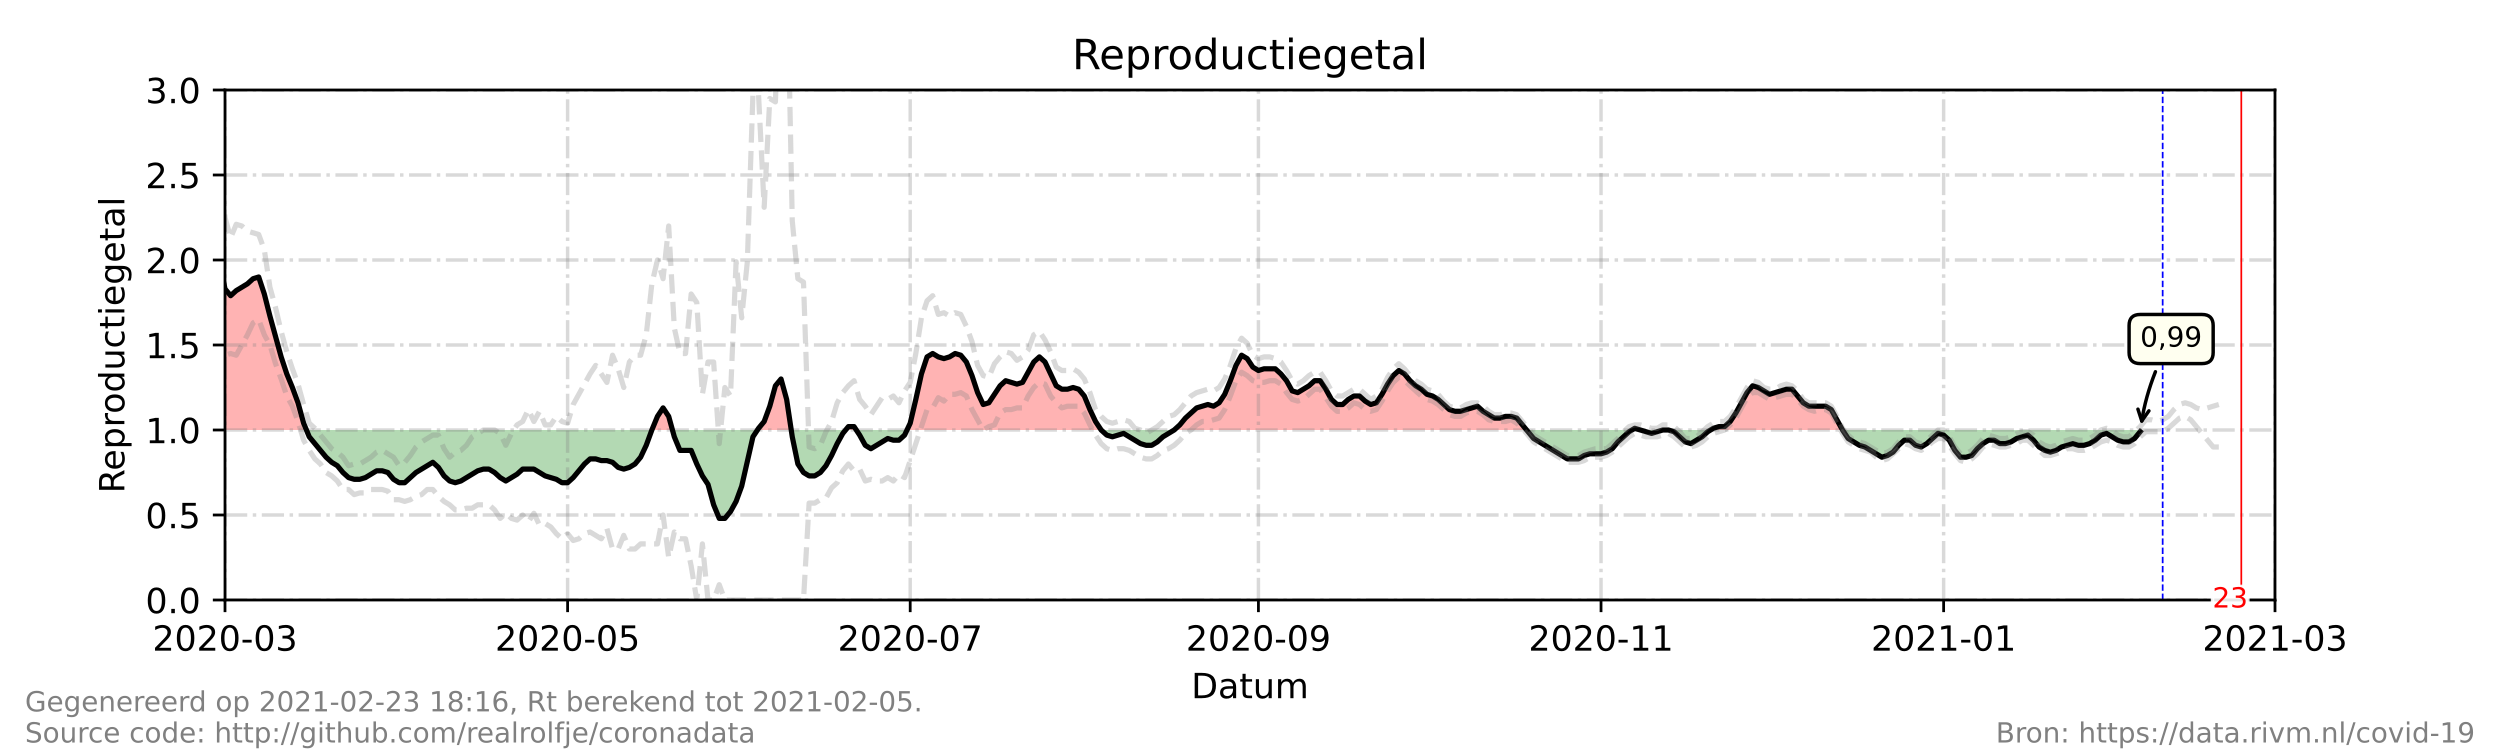 <?xml version="1.0" encoding="utf-8" standalone="no"?>
<!DOCTYPE svg PUBLIC "-//W3C//DTD SVG 1.1//EN"
  "http://www.w3.org/Graphics/SVG/1.1/DTD/svg11.dtd">
<!-- Created with matplotlib (https://matplotlib.org/) -->
<svg height="216pt" version="1.1" viewBox="0 0 720 216" width="720pt" xmlns="http://www.w3.org/2000/svg" xmlns:xlink="http://www.w3.org/1999/xlink">
 <defs>
  <style type="text/css">*{stroke-linecap:butt;stroke-linejoin:round;}</style>
 </defs>
 <g id="figure_1">
  <g id="patch_1">
   <path d="M 0 216 
L 720 216 
L 720 0 
L 0 0 
z
" style="fill:#ffffff;"/>
  </g>
  <g id="axes_1">
   <g id="patch_2">
    <path d="M 64.8 172.8 
L 655.2 172.8 
L 655.2 25.92 
L 64.8 25.92 
z
" style="fill:#ffffff;"/>
   </g>
   <g id="PolyCollection_1">
    <path clip-path="url(#pbbb947d9ba)" d="M 43.772 123.84 
L 43.772 123.84 
L 45.39 123.84 
L 47.007 123.84 
L 48.625 123.84 
L 50.242 123.84 
L 51.86 123.84 
L 53.477 123.84 
L 55.095 123.84 
L 56.712 123.84 
L 58.33 123.84 
L 59.947 123.84 
L 61.565 123.84 
L 63.182 123.84 
L 64.8 123.84 
L 66.418 123.84 
L 68.035 123.84 
L 69.653 123.84 
L 71.27 123.84 
L 72.888 123.84 
L 74.505 123.84 
L 76.123 123.84 
L 77.74 123.84 
L 79.358 123.84 
L 80.975 123.84 
L 82.593 123.84 
L 84.21 123.84 
L 85.828 123.84 
L 87.445 123.84 
L 88.254 123.84 
L 87.445 121.882 
L 85.828 116.006 
L 84.21 111.6 
L 82.593 107.683 
L 80.975 102.787 
L 79.358 96.912 
L 77.74 91.037 
L 76.123 84.672 
L 74.505 79.776 
L 72.888 80.266 
L 71.27 81.734 
L 69.653 82.714 
L 68.035 83.693 
L 66.418 85.162 
L 64.8 83.203 
L 63.182 75.37 
L 61.565 69.984 
L 59.947 71.942 
L 58.33 71.942 
L 56.712 67.536 
L 55.095 65.088 
L 53.477 66.067 
L 51.86 66.557 
L 50.242 73.411 
L 48.625 87.61 
L 47.007 94.954 
L 45.39 87.61 
L 43.772 78.307 
z
" style="fill:#ff0000;fill-opacity:0.3;"/>
    <path clip-path="url(#pbbb947d9ba)" d="M 187.733 123.84 
L 189.35 123.84 
L 190.968 123.84 
L 192.585 123.84 
L 193.664 123.84 
L 192.585 119.923 
L 190.968 117.475 
L 189.35 119.923 
z
" style="fill:#ff0000;fill-opacity:0.3;"/>
    <path clip-path="url(#pbbb947d9ba)" d="M 218.142 123.84 
L 218.466 123.84 
L 220.083 123.84 
L 221.701 123.84 
L 223.318 123.84 
L 224.936 123.84 
L 226.553 123.84 
L 227.877 123.84 
L 226.553 115.027 
L 224.936 109.152 
L 223.318 111.11 
L 221.701 116.986 
L 220.083 121.392 
L 218.466 123.35 
z
" style="fill:#ff0000;fill-opacity:0.3;"/>
    <path clip-path="url(#pbbb947d9ba)" d="M 243.538 123.84 
L 244.346 123.84 
L 245.964 123.84 
L 246.611 123.84 
L 245.964 122.861 
L 244.346 122.861 
z
" style="fill:#ff0000;fill-opacity:0.3;"/>
    <path clip-path="url(#pbbb947d9ba)" d="M 261.215 123.84 
L 262.139 123.84 
L 263.757 123.84 
L 265.374 123.84 
L 266.992 123.84 
L 268.609 123.84 
L 270.227 123.84 
L 271.844 123.84 
L 273.462 123.84 
L 275.079 123.84 
L 276.697 123.84 
L 278.315 123.84 
L 279.932 123.84 
L 281.55 123.84 
L 283.167 123.84 
L 284.785 123.84 
L 286.402 123.84 
L 288.02 123.84 
L 289.637 123.84 
L 291.255 123.84 
L 292.872 123.84 
L 294.49 123.84 
L 296.107 123.84 
L 297.725 123.84 
L 299.342 123.84 
L 300.96 123.84 
L 302.578 123.84 
L 304.195 123.84 
L 305.813 123.84 
L 307.43 123.84 
L 309.048 123.84 
L 310.665 123.84 
L 312.283 123.84 
L 313.9 123.84 
L 315.518 123.84 
L 317.135 123.84 
L 315.518 121.392 
L 313.9 117.965 
L 312.283 114.048 
L 310.665 112.09 
L 309.048 111.6 
L 307.43 112.09 
L 305.813 112.09 
L 304.195 111.11 
L 302.578 107.683 
L 300.96 104.256 
L 299.342 102.787 
L 297.725 104.256 
L 296.107 107.194 
L 294.49 110.131 
L 292.872 110.621 
L 291.255 110.131 
L 289.637 109.642 
L 288.02 111.11 
L 286.402 113.558 
L 284.785 116.006 
L 283.167 116.496 
L 281.55 113.069 
L 279.932 108.173 
L 278.315 104.256 
L 276.697 102.298 
L 275.079 101.808 
L 273.462 102.787 
L 271.844 103.277 
L 270.227 102.787 
L 268.609 101.808 
L 266.992 102.787 
L 265.374 107.683 
L 263.757 115.027 
L 262.139 121.882 
z
" style="fill:#ff0000;fill-opacity:0.3;"/>
    <path clip-path="url(#pbbb947d9ba)" d="M 338.163 123.84 
L 339.781 123.84 
L 341.398 123.84 
L 343.016 123.84 
L 344.633 123.84 
L 346.251 123.84 
L 347.868 123.84 
L 349.486 123.84 
L 351.104 123.84 
L 352.721 123.84 
L 354.339 123.84 
L 355.956 123.84 
L 357.574 123.84 
L 359.191 123.84 
L 360.809 123.84 
L 362.426 123.84 
L 364.044 123.84 
L 365.661 123.84 
L 367.279 123.84 
L 368.896 123.84 
L 370.514 123.84 
L 372.132 123.84 
L 373.749 123.84 
L 375.367 123.84 
L 376.984 123.84 
L 378.602 123.84 
L 380.219 123.84 
L 381.837 123.84 
L 383.454 123.84 
L 385.072 123.84 
L 386.689 123.84 
L 388.307 123.84 
L 389.924 123.84 
L 391.542 123.84 
L 393.159 123.84 
L 394.777 123.84 
L 396.395 123.84 
L 398.012 123.84 
L 399.63 123.84 
L 401.247 123.84 
L 402.865 123.84 
L 404.482 123.84 
L 406.1 123.84 
L 407.717 123.84 
L 409.335 123.84 
L 410.952 123.84 
L 412.57 123.84 
L 414.187 123.84 
L 415.805 123.84 
L 417.422 123.84 
L 419.04 123.84 
L 420.658 123.84 
L 422.275 123.84 
L 423.893 123.84 
L 425.51 123.84 
L 427.128 123.84 
L 428.745 123.84 
L 430.363 123.84 
L 431.98 123.84 
L 433.598 123.84 
L 435.215 123.84 
L 436.833 123.84 
L 438.45 123.84 
L 439.664 123.84 
L 438.45 122.371 
L 436.833 120.413 
L 435.215 119.923 
L 433.598 119.923 
L 431.98 120.413 
L 430.363 120.413 
L 428.745 119.434 
L 427.128 118.454 
L 425.51 116.986 
L 423.893 117.475 
L 422.275 117.965 
L 420.658 118.454 
L 419.04 118.454 
L 417.422 117.965 
L 415.805 116.496 
L 414.187 115.027 
L 412.57 114.048 
L 410.952 113.558 
L 409.335 112.09 
L 407.717 111.11 
L 406.1 109.642 
L 404.482 107.683 
L 402.865 106.704 
L 401.247 108.173 
L 399.63 110.621 
L 398.012 113.558 
L 396.395 116.006 
L 394.777 116.496 
L 393.159 115.517 
L 391.542 114.048 
L 389.924 114.048 
L 388.307 115.027 
L 386.689 116.496 
L 385.072 116.496 
L 383.454 115.027 
L 381.837 112.09 
L 380.219 109.642 
L 378.602 109.642 
L 376.984 111.11 
L 375.367 112.09 
L 373.749 113.069 
L 372.132 112.579 
L 370.514 109.642 
L 368.896 107.683 
L 367.279 106.214 
L 365.661 106.214 
L 364.044 106.214 
L 362.426 106.704 
L 360.809 105.725 
L 359.191 103.277 
L 357.574 102.298 
L 355.956 105.235 
L 354.339 109.642 
L 352.721 113.558 
L 351.104 116.006 
L 349.486 116.986 
L 347.868 116.496 
L 346.251 116.986 
L 344.633 117.475 
L 343.016 118.944 
L 341.398 120.413 
L 339.781 122.371 
z
" style="fill:#ff0000;fill-opacity:0.3;"/>
    <path clip-path="url(#pbbb947d9ba)" d="M 469.992 123.84 
L 470.801 123.84 
L 472.419 123.84 
L 470.801 123.35 
z
" style="fill:#ff0000;fill-opacity:0.3;"/>
    <path clip-path="url(#pbbb947d9ba)" d="M 492.638 123.84 
L 493.447 123.84 
L 495.064 123.84 
L 496.682 123.84 
L 498.299 123.84 
L 499.917 123.84 
L 501.534 123.84 
L 503.152 123.84 
L 504.769 123.84 
L 506.387 123.84 
L 508.004 123.84 
L 509.622 123.84 
L 511.239 123.84 
L 512.857 123.84 
L 514.475 123.84 
L 516.092 123.84 
L 517.71 123.84 
L 519.327 123.84 
L 520.945 123.84 
L 522.562 123.84 
L 524.18 123.84 
L 525.797 123.84 
L 527.415 123.84 
L 529.032 123.84 
L 530.65 123.84 
L 529.032 120.902 
L 527.415 117.965 
L 525.797 116.986 
L 524.18 116.986 
L 522.562 116.986 
L 520.945 116.986 
L 519.327 116.006 
L 517.71 114.048 
L 516.092 112.09 
L 514.475 112.09 
L 512.857 112.579 
L 511.239 113.069 
L 509.622 113.558 
L 508.004 112.579 
L 506.387 111.6 
L 504.769 111.11 
L 503.152 113.069 
L 501.534 116.006 
L 499.917 118.944 
L 498.299 121.392 
L 496.682 122.861 
L 495.064 122.861 
L 493.447 123.35 
z
" style="fill:#ff0000;fill-opacity:0.3;"/>
   </g>
   <g id="PolyCollection_2">
    <path clip-path="url(#pbbb947d9ba)" d="M 88.254 123.84 
L 89.063 123.84 
L 90.681 123.84 
L 92.298 123.84 
L 93.916 123.84 
L 95.533 123.84 
L 97.151 123.84 
L 98.768 123.84 
L 100.386 123.84 
L 102.003 123.84 
L 103.621 123.84 
L 105.238 123.84 
L 106.856 123.84 
L 108.473 123.84 
L 110.091 123.84 
L 111.708 123.84 
L 113.326 123.84 
L 114.944 123.84 
L 116.561 123.84 
L 118.179 123.84 
L 119.796 123.84 
L 121.414 123.84 
L 123.031 123.84 
L 124.649 123.84 
L 126.266 123.84 
L 127.884 123.84 
L 129.501 123.84 
L 131.119 123.84 
L 132.736 123.84 
L 134.354 123.84 
L 135.972 123.84 
L 137.589 123.84 
L 139.207 123.84 
L 140.824 123.84 
L 142.442 123.84 
L 144.059 123.84 
L 145.677 123.84 
L 147.294 123.84 
L 148.912 123.84 
L 150.529 123.84 
L 152.147 123.84 
L 153.764 123.84 
L 155.382 123.84 
L 156.999 123.84 
L 158.617 123.84 
L 160.235 123.84 
L 161.852 123.84 
L 163.47 123.84 
L 165.087 123.84 
L 166.705 123.84 
L 168.322 123.84 
L 169.94 123.84 
L 171.557 123.84 
L 173.175 123.84 
L 174.792 123.84 
L 176.41 123.84 
L 178.027 123.84 
L 179.645 123.84 
L 181.262 123.84 
L 182.88 123.84 
L 184.498 123.84 
L 186.115 123.84 
L 187.733 123.84 
L 187.733 123.84 
L 187.733 123.84 
L 186.115 128.246 
L 184.498 131.674 
L 182.88 133.632 
L 181.262 134.611 
L 179.645 135.101 
L 178.027 134.611 
L 176.41 133.142 
L 174.792 132.653 
L 173.175 132.653 
L 171.557 132.163 
L 169.94 132.163 
L 168.322 133.632 
L 166.705 135.59 
L 165.087 137.549 
L 163.47 139.018 
L 161.852 139.018 
L 160.235 138.038 
L 158.617 137.549 
L 156.999 137.059 
L 155.382 136.08 
L 153.764 135.101 
L 152.147 135.101 
L 150.529 135.101 
L 148.912 136.57 
L 147.294 137.549 
L 145.677 138.528 
L 144.059 137.549 
L 142.442 136.08 
L 140.824 135.101 
L 139.207 135.101 
L 137.589 135.59 
L 135.972 136.57 
L 134.354 137.549 
L 132.736 138.528 
L 131.119 139.018 
L 129.501 138.528 
L 127.884 137.059 
L 126.266 134.611 
L 124.649 133.142 
L 123.031 134.122 
L 121.414 135.101 
L 119.796 136.08 
L 118.179 137.549 
L 116.561 139.018 
L 114.944 139.018 
L 113.326 138.038 
L 111.708 136.08 
L 110.091 135.59 
L 108.473 135.59 
L 106.856 136.57 
L 105.238 137.549 
L 103.621 138.038 
L 102.003 138.038 
L 100.386 137.549 
L 98.768 136.08 
L 97.151 134.122 
L 95.533 133.142 
L 93.916 131.674 
L 92.298 129.715 
L 90.681 127.757 
L 89.063 125.798 
z
" style="fill:#008000;fill-opacity:0.3;"/>
    <path clip-path="url(#pbbb947d9ba)" d="M 193.664 123.84 
L 194.203 123.84 
L 195.82 123.84 
L 197.438 123.84 
L 199.055 123.84 
L 200.673 123.84 
L 202.29 123.84 
L 203.908 123.84 
L 205.525 123.84 
L 207.143 123.84 
L 208.761 123.84 
L 210.378 123.84 
L 211.996 123.84 
L 213.613 123.84 
L 215.231 123.84 
L 216.848 123.84 
L 218.142 123.84 
L 216.848 125.798 
L 215.231 132.653 
L 213.613 139.997 
L 211.996 144.403 
L 210.378 147.341 
L 208.761 149.299 
L 207.143 149.299 
L 205.525 145.382 
L 203.908 139.507 
L 202.29 137.059 
L 200.673 133.632 
L 199.055 129.715 
L 197.438 129.715 
L 195.82 129.715 
L 194.203 125.798 
z
" style="fill:#008000;fill-opacity:0.3;"/>
    <path clip-path="url(#pbbb947d9ba)" d="M 227.877 123.84 
L 228.171 123.84 
L 229.788 123.84 
L 231.406 123.84 
L 233.024 123.84 
L 234.641 123.84 
L 236.259 123.84 
L 237.876 123.84 
L 239.494 123.84 
L 241.111 123.84 
L 242.729 123.84 
L 243.538 123.84 
L 242.729 124.819 
L 241.111 127.757 
L 239.494 131.184 
L 237.876 134.122 
L 236.259 136.08 
L 234.641 137.059 
L 233.024 137.059 
L 231.406 136.08 
L 229.788 133.632 
L 228.171 125.798 
z
" style="fill:#008000;fill-opacity:0.3;"/>
    <path clip-path="url(#pbbb947d9ba)" d="M 246.611 123.84 
L 247.581 123.84 
L 249.199 123.84 
L 250.816 123.84 
L 252.434 123.84 
L 254.052 123.84 
L 255.669 123.84 
L 257.287 123.84 
L 258.904 123.84 
L 260.522 123.84 
L 261.215 123.84 
L 260.522 125.309 
L 258.904 126.778 
L 257.287 126.778 
L 255.669 126.288 
L 254.052 127.267 
L 252.434 128.246 
L 250.816 129.226 
L 249.199 128.246 
L 247.581 125.309 
z
" style="fill:#008000;fill-opacity:0.3;"/>
    <path clip-path="url(#pbbb947d9ba)" d="M 317.135 123.84 
L 317.135 123.84 
L 318.753 123.84 
L 320.37 123.84 
L 321.988 123.84 
L 323.605 123.84 
L 325.223 123.84 
L 326.841 123.84 
L 328.458 123.84 
L 330.076 123.84 
L 331.693 123.84 
L 333.311 123.84 
L 334.928 123.84 
L 336.546 123.84 
L 338.163 123.84 
L 338.163 123.84 
L 338.163 123.84 
L 336.546 124.819 
L 334.928 125.798 
L 333.311 127.267 
L 331.693 128.246 
L 330.076 128.246 
L 328.458 127.757 
L 326.841 126.778 
L 325.223 125.798 
L 323.605 124.819 
L 321.988 125.309 
L 320.37 125.798 
L 318.753 125.309 
L 317.135 123.84 
z
" style="fill:#008000;fill-opacity:0.3;"/>
    <path clip-path="url(#pbbb947d9ba)" d="M 439.664 123.84 
L 440.068 123.84 
L 441.685 123.84 
L 443.303 123.84 
L 444.921 123.84 
L 446.538 123.84 
L 448.156 123.84 
L 449.773 123.84 
L 451.391 123.84 
L 453.008 123.84 
L 454.626 123.84 
L 456.243 123.84 
L 457.861 123.84 
L 459.478 123.84 
L 461.096 123.84 
L 462.713 123.84 
L 464.331 123.84 
L 465.948 123.84 
L 467.566 123.84 
L 469.184 123.84 
L 469.992 123.84 
L 469.184 124.33 
L 467.566 125.798 
L 465.948 127.267 
L 464.331 129.226 
L 462.713 130.205 
L 461.096 130.694 
L 459.478 130.694 
L 457.861 130.694 
L 456.243 131.184 
L 454.626 132.163 
L 453.008 132.163 
L 451.391 132.163 
L 449.773 131.184 
L 448.156 130.205 
L 446.538 129.226 
L 444.921 128.246 
L 443.303 127.267 
L 441.685 126.288 
L 440.068 124.33 
z
" style="fill:#008000;fill-opacity:0.3;"/>
    <path clip-path="url(#pbbb947d9ba)" d="M 472.419 123.84 
L 472.419 123.84 
L 474.036 123.84 
L 475.654 123.84 
L 477.271 123.84 
L 478.889 123.84 
L 480.506 123.84 
L 482.124 123.84 
L 483.741 123.84 
L 485.359 123.84 
L 486.976 123.84 
L 488.594 123.84 
L 490.212 123.84 
L 491.829 123.84 
L 492.638 123.84 
L 491.829 124.33 
L 490.212 125.798 
L 488.594 126.778 
L 486.976 127.757 
L 485.359 127.267 
L 483.741 125.798 
L 482.124 124.33 
L 480.506 123.84 
L 478.889 123.84 
L 477.271 124.33 
L 475.654 124.819 
L 474.036 124.33 
L 472.419 123.84 
z
" style="fill:#008000;fill-opacity:0.3;"/>
    <path clip-path="url(#pbbb947d9ba)" d="M 530.65 123.84 
L 530.65 123.84 
L 532.267 123.84 
L 533.885 123.84 
L 535.502 123.84 
L 537.12 123.84 
L 538.738 123.84 
L 540.355 123.84 
L 541.973 123.84 
L 543.59 123.84 
L 545.208 123.84 
L 546.825 123.84 
L 548.443 123.84 
L 550.06 123.84 
L 551.678 123.84 
L 553.295 123.84 
L 554.913 123.84 
L 556.53 123.84 
L 558.148 123.84 
L 559.765 123.84 
L 561.383 123.84 
L 563.001 123.84 
L 564.618 123.84 
L 566.236 123.84 
L 567.853 123.84 
L 569.471 123.84 
L 571.088 123.84 
L 572.706 123.84 
L 574.323 123.84 
L 575.941 123.84 
L 577.558 123.84 
L 579.176 123.84 
L 580.793 123.84 
L 582.411 123.84 
L 584.028 123.84 
L 585.646 123.84 
L 587.264 123.84 
L 588.881 123.84 
L 590.499 123.84 
L 592.116 123.84 
L 593.734 123.84 
L 595.351 123.84 
L 596.969 123.84 
L 598.586 123.84 
L 600.204 123.84 
L 601.821 123.84 
L 603.439 123.84 
L 605.056 123.84 
L 606.674 123.84 
L 608.292 123.84 
L 609.909 123.84 
L 611.527 123.84 
L 613.144 123.84 
L 614.762 123.84 
L 616.379 123.84 
L 616.379 123.84 
L 616.379 124.33 
L 614.762 126.288 
L 613.144 127.267 
L 611.527 127.267 
L 609.909 126.778 
L 608.292 125.798 
L 606.674 124.819 
L 605.056 125.309 
L 603.439 126.778 
L 601.821 127.757 
L 600.204 128.246 
L 598.586 128.246 
L 596.969 127.757 
L 595.351 128.246 
L 593.734 128.736 
L 592.116 129.715 
L 590.499 130.205 
L 588.881 129.715 
L 587.264 128.736 
L 585.646 126.778 
L 584.028 125.309 
L 582.411 125.798 
L 580.793 126.288 
L 579.176 127.267 
L 577.558 127.757 
L 575.941 127.757 
L 574.323 126.778 
L 572.706 126.778 
L 571.088 127.757 
L 569.471 129.226 
L 567.853 131.184 
L 566.236 131.674 
L 564.618 131.674 
L 563.001 129.715 
L 561.383 126.778 
L 559.765 125.309 
L 558.148 124.819 
L 556.53 126.288 
L 554.913 127.757 
L 553.295 128.736 
L 551.678 128.246 
L 550.06 126.778 
L 548.443 126.778 
L 546.825 128.246 
L 545.208 130.205 
L 543.59 131.184 
L 541.973 131.674 
L 540.355 130.694 
L 538.738 129.715 
L 537.12 128.736 
L 535.502 128.246 
L 533.885 127.267 
L 532.267 126.288 
L 530.65 123.84 
z
" style="fill:#008000;fill-opacity:0.3;"/>
   </g>
   <g id="matplotlib.axis_1">
    <g id="xtick_1">
     <g id="line2d_1">
      <path clip-path="url(#pbbb947d9ba)" d="M 64.8 172.8 
L 64.8 25.92 
" style="fill:none;stroke:#808080;stroke-dasharray:6.4,1.6,1,1.6;stroke-dashoffset:0;stroke-opacity:0.3;"/>
     </g>
     <g id="line2d_2">
      <defs>
       <path d="M 0 0 
L 0 3.5 
" id="m43cc5802ab" style="stroke:#000000;stroke-width:0.8;"/>
      </defs>
      <g>
       <use style="stroke:#000000;stroke-width:0.8;" x="64.8" xlink:href="#m43cc5802ab" y="172.8"/>
      </g>
     </g>
     <g id="text_1">
      <!-- 2020-03 -->
      <g transform="translate(43.909 187.398)scale(0.1 -0.1)">
       <defs>
        <path d="M 19.188 8.297 
L 53.609 8.297 
L 53.609 0 
L 7.328 0 
L 7.328 8.297 
Q 12.938 14.109 22.625 23.891 
Q 32.328 33.688 34.812 36.531 
Q 39.547 41.844 41.422 45.531 
Q 43.312 49.219 43.312 52.781 
Q 43.312 58.594 39.234 62.25 
Q 35.156 65.922 28.609 65.922 
Q 23.969 65.922 18.812 64.312 
Q 13.672 62.703 7.812 59.422 
L 7.812 69.391 
Q 13.766 71.781 18.938 73 
Q 24.125 74.219 28.422 74.219 
Q 39.75 74.219 46.484 68.547 
Q 53.219 62.891 53.219 53.422 
Q 53.219 48.922 51.531 44.891 
Q 49.859 40.875 45.406 35.406 
Q 44.188 33.984 37.641 27.219 
Q 31.109 20.453 19.188 8.297 
z
" id="DejaVuSans-50"/>
        <path d="M 31.781 66.406 
Q 24.172 66.406 20.328 58.906 
Q 16.5 51.422 16.5 36.375 
Q 16.5 21.391 20.328 13.891 
Q 24.172 6.391 31.781 6.391 
Q 39.453 6.391 43.281 13.891 
Q 47.125 21.391 47.125 36.375 
Q 47.125 51.422 43.281 58.906 
Q 39.453 66.406 31.781 66.406 
z
M 31.781 74.219 
Q 44.047 74.219 50.516 64.516 
Q 56.984 54.828 56.984 36.375 
Q 56.984 17.969 50.516 8.266 
Q 44.047 -1.422 31.781 -1.422 
Q 19.531 -1.422 13.062 8.266 
Q 6.594 17.969 6.594 36.375 
Q 6.594 54.828 13.062 64.516 
Q 19.531 74.219 31.781 74.219 
z
" id="DejaVuSans-48"/>
        <path d="M 4.891 31.391 
L 31.203 31.391 
L 31.203 23.391 
L 4.891 23.391 
z
" id="DejaVuSans-45"/>
        <path d="M 40.578 39.312 
Q 47.656 37.797 51.625 33 
Q 55.609 28.219 55.609 21.188 
Q 55.609 10.406 48.188 4.484 
Q 40.766 -1.422 27.094 -1.422 
Q 22.516 -1.422 17.656 -0.516 
Q 12.797 0.391 7.625 2.203 
L 7.625 11.719 
Q 11.719 9.328 16.594 8.109 
Q 21.484 6.891 26.812 6.891 
Q 36.078 6.891 40.938 10.547 
Q 45.797 14.203 45.797 21.188 
Q 45.797 27.641 41.281 31.266 
Q 36.766 34.906 28.719 34.906 
L 20.219 34.906 
L 20.219 43.016 
L 29.109 43.016 
Q 36.375 43.016 40.234 45.922 
Q 44.094 48.828 44.094 54.297 
Q 44.094 59.906 40.109 62.906 
Q 36.141 65.922 28.719 65.922 
Q 24.656 65.922 20.016 65.031 
Q 15.375 64.156 9.812 62.312 
L 9.812 71.094 
Q 15.438 72.656 20.344 73.438 
Q 25.25 74.219 29.594 74.219 
Q 40.828 74.219 47.359 69.109 
Q 53.906 64.016 53.906 55.328 
Q 53.906 49.266 50.438 45.094 
Q 46.969 40.922 40.578 39.312 
z
" id="DejaVuSans-51"/>
       </defs>
       <use xlink:href="#DejaVuSans-50"/>
       <use x="63.623" xlink:href="#DejaVuSans-48"/>
       <use x="127.246" xlink:href="#DejaVuSans-50"/>
       <use x="190.869" xlink:href="#DejaVuSans-48"/>
       <use x="254.492" xlink:href="#DejaVuSans-45"/>
       <use x="290.576" xlink:href="#DejaVuSans-48"/>
       <use x="354.199" xlink:href="#DejaVuSans-51"/>
      </g>
     </g>
    </g>
    <g id="xtick_2">
     <g id="line2d_3">
      <path clip-path="url(#pbbb947d9ba)" d="M 163.47 172.8 
L 163.47 25.92 
" style="fill:none;stroke:#808080;stroke-dasharray:6.4,1.6,1,1.6;stroke-dashoffset:0;stroke-opacity:0.3;"/>
     </g>
     <g id="line2d_4">
      <g>
       <use style="stroke:#000000;stroke-width:0.8;" x="163.47" xlink:href="#m43cc5802ab" y="172.8"/>
      </g>
     </g>
     <g id="text_2">
      <!-- 2020-05 -->
      <g transform="translate(142.578 187.398)scale(0.1 -0.1)">
       <defs>
        <path d="M 10.797 72.906 
L 49.516 72.906 
L 49.516 64.594 
L 19.828 64.594 
L 19.828 46.734 
Q 21.969 47.469 24.109 47.828 
Q 26.266 48.188 28.422 48.188 
Q 40.625 48.188 47.75 41.5 
Q 54.891 34.812 54.891 23.391 
Q 54.891 11.625 47.562 5.094 
Q 40.234 -1.422 26.906 -1.422 
Q 22.312 -1.422 17.547 -0.641 
Q 12.797 0.141 7.719 1.703 
L 7.719 11.625 
Q 12.109 9.234 16.797 8.062 
Q 21.484 6.891 26.703 6.891 
Q 35.156 6.891 40.078 11.328 
Q 45.016 15.766 45.016 23.391 
Q 45.016 31 40.078 35.438 
Q 35.156 39.891 26.703 39.891 
Q 22.75 39.891 18.812 39.016 
Q 14.891 38.141 10.797 36.281 
z
" id="DejaVuSans-53"/>
       </defs>
       <use xlink:href="#DejaVuSans-50"/>
       <use x="63.623" xlink:href="#DejaVuSans-48"/>
       <use x="127.246" xlink:href="#DejaVuSans-50"/>
       <use x="190.869" xlink:href="#DejaVuSans-48"/>
       <use x="254.492" xlink:href="#DejaVuSans-45"/>
       <use x="290.576" xlink:href="#DejaVuSans-48"/>
       <use x="354.199" xlink:href="#DejaVuSans-53"/>
      </g>
     </g>
    </g>
    <g id="xtick_3">
     <g id="line2d_5">
      <path clip-path="url(#pbbb947d9ba)" d="M 262.139 172.8 
L 262.139 25.92 
" style="fill:none;stroke:#808080;stroke-dasharray:6.4,1.6,1,1.6;stroke-dashoffset:0;stroke-opacity:0.3;"/>
     </g>
     <g id="line2d_6">
      <g>
       <use style="stroke:#000000;stroke-width:0.8;" x="262.139" xlink:href="#m43cc5802ab" y="172.8"/>
      </g>
     </g>
     <g id="text_3">
      <!-- 2020-07 -->
      <g transform="translate(241.248 187.398)scale(0.1 -0.1)">
       <defs>
        <path d="M 8.203 72.906 
L 55.078 72.906 
L 55.078 68.703 
L 28.609 0 
L 18.312 0 
L 43.219 64.594 
L 8.203 64.594 
z
" id="DejaVuSans-55"/>
       </defs>
       <use xlink:href="#DejaVuSans-50"/>
       <use x="63.623" xlink:href="#DejaVuSans-48"/>
       <use x="127.246" xlink:href="#DejaVuSans-50"/>
       <use x="190.869" xlink:href="#DejaVuSans-48"/>
       <use x="254.492" xlink:href="#DejaVuSans-45"/>
       <use x="290.576" xlink:href="#DejaVuSans-48"/>
       <use x="354.199" xlink:href="#DejaVuSans-55"/>
      </g>
     </g>
    </g>
    <g id="xtick_4">
     <g id="line2d_7">
      <path clip-path="url(#pbbb947d9ba)" d="M 362.426 172.8 
L 362.426 25.92 
" style="fill:none;stroke:#808080;stroke-dasharray:6.4,1.6,1,1.6;stroke-dashoffset:0;stroke-opacity:0.3;"/>
     </g>
     <g id="line2d_8">
      <g>
       <use style="stroke:#000000;stroke-width:0.8;" x="362.426" xlink:href="#m43cc5802ab" y="172.8"/>
      </g>
     </g>
     <g id="text_4">
      <!-- 2020-09 -->
      <g transform="translate(341.535 187.398)scale(0.1 -0.1)">
       <defs>
        <path d="M 10.984 1.516 
L 10.984 10.5 
Q 14.703 8.734 18.5 7.812 
Q 22.312 6.891 25.984 6.891 
Q 35.75 6.891 40.891 13.453 
Q 46.047 20.016 46.781 33.406 
Q 43.953 29.203 39.594 26.953 
Q 35.25 24.703 29.984 24.703 
Q 19.047 24.703 12.672 31.312 
Q 6.297 37.938 6.297 49.422 
Q 6.297 60.641 12.938 67.422 
Q 19.578 74.219 30.609 74.219 
Q 43.266 74.219 49.922 64.516 
Q 56.594 54.828 56.594 36.375 
Q 56.594 19.141 48.406 8.859 
Q 40.234 -1.422 26.422 -1.422 
Q 22.703 -1.422 18.891 -0.688 
Q 15.094 0.047 10.984 1.516 
z
M 30.609 32.422 
Q 37.25 32.422 41.125 36.953 
Q 45.016 41.5 45.016 49.422 
Q 45.016 57.281 41.125 61.844 
Q 37.25 66.406 30.609 66.406 
Q 23.969 66.406 20.094 61.844 
Q 16.219 57.281 16.219 49.422 
Q 16.219 41.5 20.094 36.953 
Q 23.969 32.422 30.609 32.422 
z
" id="DejaVuSans-57"/>
       </defs>
       <use xlink:href="#DejaVuSans-50"/>
       <use x="63.623" xlink:href="#DejaVuSans-48"/>
       <use x="127.246" xlink:href="#DejaVuSans-50"/>
       <use x="190.869" xlink:href="#DejaVuSans-48"/>
       <use x="254.492" xlink:href="#DejaVuSans-45"/>
       <use x="290.576" xlink:href="#DejaVuSans-48"/>
       <use x="354.199" xlink:href="#DejaVuSans-57"/>
      </g>
     </g>
    </g>
    <g id="xtick_5">
     <g id="line2d_9">
      <path clip-path="url(#pbbb947d9ba)" d="M 461.096 172.8 
L 461.096 25.92 
" style="fill:none;stroke:#808080;stroke-dasharray:6.4,1.6,1,1.6;stroke-dashoffset:0;stroke-opacity:0.3;"/>
     </g>
     <g id="line2d_10">
      <g>
       <use style="stroke:#000000;stroke-width:0.8;" x="461.096" xlink:href="#m43cc5802ab" y="172.8"/>
      </g>
     </g>
     <g id="text_5">
      <!-- 2020-11 -->
      <g transform="translate(440.204 187.398)scale(0.1 -0.1)">
       <defs>
        <path d="M 12.406 8.297 
L 28.516 8.297 
L 28.516 63.922 
L 10.984 60.406 
L 10.984 69.391 
L 28.422 72.906 
L 38.281 72.906 
L 38.281 8.297 
L 54.391 8.297 
L 54.391 0 
L 12.406 0 
z
" id="DejaVuSans-49"/>
       </defs>
       <use xlink:href="#DejaVuSans-50"/>
       <use x="63.623" xlink:href="#DejaVuSans-48"/>
       <use x="127.246" xlink:href="#DejaVuSans-50"/>
       <use x="190.869" xlink:href="#DejaVuSans-48"/>
       <use x="254.492" xlink:href="#DejaVuSans-45"/>
       <use x="290.576" xlink:href="#DejaVuSans-49"/>
       <use x="354.199" xlink:href="#DejaVuSans-49"/>
      </g>
     </g>
    </g>
    <g id="xtick_6">
     <g id="line2d_11">
      <path clip-path="url(#pbbb947d9ba)" d="M 559.765 172.8 
L 559.765 25.92 
" style="fill:none;stroke:#808080;stroke-dasharray:6.4,1.6,1,1.6;stroke-dashoffset:0;stroke-opacity:0.3;"/>
     </g>
     <g id="line2d_12">
      <g>
       <use style="stroke:#000000;stroke-width:0.8;" x="559.765" xlink:href="#m43cc5802ab" y="172.8"/>
      </g>
     </g>
     <g id="text_6">
      <!-- 2021-01 -->
      <g transform="translate(538.874 187.398)scale(0.1 -0.1)">
       <use xlink:href="#DejaVuSans-50"/>
       <use x="63.623" xlink:href="#DejaVuSans-48"/>
       <use x="127.246" xlink:href="#DejaVuSans-50"/>
       <use x="190.869" xlink:href="#DejaVuSans-49"/>
       <use x="254.492" xlink:href="#DejaVuSans-45"/>
       <use x="290.576" xlink:href="#DejaVuSans-48"/>
       <use x="354.199" xlink:href="#DejaVuSans-49"/>
      </g>
     </g>
    </g>
    <g id="xtick_7">
     <g id="line2d_13">
      <path clip-path="url(#pbbb947d9ba)" d="M 655.2 172.8 
L 655.2 25.92 
" style="fill:none;stroke:#808080;stroke-dasharray:6.4,1.6,1,1.6;stroke-dashoffset:0;stroke-opacity:0.3;"/>
     </g>
     <g id="line2d_14">
      <g>
       <use style="stroke:#000000;stroke-width:0.8;" x="655.2" xlink:href="#m43cc5802ab" y="172.8"/>
      </g>
     </g>
     <g id="text_7">
      <!-- 2021-03 -->
      <g transform="translate(634.309 187.398)scale(0.1 -0.1)">
       <use xlink:href="#DejaVuSans-50"/>
       <use x="63.623" xlink:href="#DejaVuSans-48"/>
       <use x="127.246" xlink:href="#DejaVuSans-50"/>
       <use x="190.869" xlink:href="#DejaVuSans-49"/>
       <use x="254.492" xlink:href="#DejaVuSans-45"/>
       <use x="290.576" xlink:href="#DejaVuSans-48"/>
       <use x="354.199" xlink:href="#DejaVuSans-51"/>
      </g>
     </g>
    </g>
    <g id="text_8">
     <!-- Datum -->
     <g transform="translate(343.087 201.077)scale(0.1 -0.1)">
      <defs>
       <path d="M 19.672 64.797 
L 19.672 8.109 
L 31.594 8.109 
Q 46.688 8.109 53.688 14.938 
Q 60.688 21.781 60.688 36.531 
Q 60.688 51.172 53.688 57.984 
Q 46.688 64.797 31.594 64.797 
z
M 9.812 72.906 
L 30.078 72.906 
Q 51.266 72.906 61.172 64.094 
Q 71.094 55.281 71.094 36.531 
Q 71.094 17.672 61.125 8.828 
Q 51.172 0 30.078 0 
L 9.812 0 
z
" id="DejaVuSans-68"/>
       <path d="M 34.281 27.484 
Q 23.391 27.484 19.188 25 
Q 14.984 22.516 14.984 16.5 
Q 14.984 11.719 18.141 8.906 
Q 21.297 6.109 26.703 6.109 
Q 34.188 6.109 38.703 11.406 
Q 43.219 16.703 43.219 25.484 
L 43.219 27.484 
z
M 52.203 31.203 
L 52.203 0 
L 43.219 0 
L 43.219 8.297 
Q 40.141 3.328 35.547 0.953 
Q 30.953 -1.422 24.312 -1.422 
Q 15.922 -1.422 10.953 3.297 
Q 6 8.016 6 15.922 
Q 6 25.141 12.172 29.828 
Q 18.359 34.516 30.609 34.516 
L 43.219 34.516 
L 43.219 35.406 
Q 43.219 41.609 39.141 45 
Q 35.062 48.391 27.688 48.391 
Q 23 48.391 18.547 47.266 
Q 14.109 46.141 10.016 43.891 
L 10.016 52.203 
Q 14.938 54.109 19.578 55.047 
Q 24.219 56 28.609 56 
Q 40.484 56 46.344 49.844 
Q 52.203 43.703 52.203 31.203 
z
" id="DejaVuSans-97"/>
       <path d="M 18.312 70.219 
L 18.312 54.688 
L 36.812 54.688 
L 36.812 47.703 
L 18.312 47.703 
L 18.312 18.016 
Q 18.312 11.328 20.141 9.422 
Q 21.969 7.516 27.594 7.516 
L 36.812 7.516 
L 36.812 0 
L 27.594 0 
Q 17.188 0 13.234 3.875 
Q 9.281 7.766 9.281 18.016 
L 9.281 47.703 
L 2.688 47.703 
L 2.688 54.688 
L 9.281 54.688 
L 9.281 70.219 
z
" id="DejaVuSans-116"/>
       <path d="M 8.5 21.578 
L 8.5 54.688 
L 17.484 54.688 
L 17.484 21.922 
Q 17.484 14.156 20.5 10.266 
Q 23.531 6.391 29.594 6.391 
Q 36.859 6.391 41.078 11.031 
Q 45.312 15.672 45.312 23.688 
L 45.312 54.688 
L 54.297 54.688 
L 54.297 0 
L 45.312 0 
L 45.312 8.406 
Q 42.047 3.422 37.719 1 
Q 33.406 -1.422 27.688 -1.422 
Q 18.266 -1.422 13.375 4.438 
Q 8.5 10.297 8.5 21.578 
z
M 31.109 56 
z
" id="DejaVuSans-117"/>
       <path d="M 52 44.188 
Q 55.375 50.25 60.062 53.125 
Q 64.75 56 71.094 56 
Q 79.641 56 84.281 50.016 
Q 88.922 44.047 88.922 33.016 
L 88.922 0 
L 79.891 0 
L 79.891 32.719 
Q 79.891 40.578 77.094 44.375 
Q 74.312 48.188 68.609 48.188 
Q 61.625 48.188 57.562 43.547 
Q 53.516 38.922 53.516 30.906 
L 53.516 0 
L 44.484 0 
L 44.484 32.719 
Q 44.484 40.625 41.703 44.406 
Q 38.922 48.188 33.109 48.188 
Q 26.219 48.188 22.156 43.531 
Q 18.109 38.875 18.109 30.906 
L 18.109 0 
L 9.078 0 
L 9.078 54.688 
L 18.109 54.688 
L 18.109 46.188 
Q 21.188 51.219 25.484 53.609 
Q 29.781 56 35.688 56 
Q 41.656 56 45.828 52.969 
Q 50 49.953 52 44.188 
z
" id="DejaVuSans-109"/>
      </defs>
      <use xlink:href="#DejaVuSans-68"/>
      <use x="77.002" xlink:href="#DejaVuSans-97"/>
      <use x="138.281" xlink:href="#DejaVuSans-116"/>
      <use x="177.49" xlink:href="#DejaVuSans-117"/>
      <use x="240.869" xlink:href="#DejaVuSans-109"/>
     </g>
    </g>
   </g>
   <g id="matplotlib.axis_2">
    <g id="ytick_1">
     <g id="line2d_15">
      <path clip-path="url(#pbbb947d9ba)" d="M 64.8 172.8 
L 655.2 172.8 
" style="fill:none;stroke:#808080;stroke-dasharray:6.4,1.6,1,1.6;stroke-dashoffset:0;stroke-opacity:0.3;"/>
     </g>
     <g id="line2d_16">
      <defs>
       <path d="M 0 0 
L -3.5 0 
" id="me499852919" style="stroke:#000000;stroke-width:0.8;"/>
      </defs>
      <g>
       <use style="stroke:#000000;stroke-width:0.8;" x="64.8" xlink:href="#me499852919" y="172.8"/>
      </g>
     </g>
     <g id="text_9">
      <!-- 0.0 -->
      <g transform="translate(41.897 176.599)scale(0.1 -0.1)">
       <defs>
        <path d="M 10.688 12.406 
L 21 12.406 
L 21 0 
L 10.688 0 
z
" id="DejaVuSans-46"/>
       </defs>
       <use xlink:href="#DejaVuSans-48"/>
       <use x="63.623" xlink:href="#DejaVuSans-46"/>
       <use x="95.41" xlink:href="#DejaVuSans-48"/>
      </g>
     </g>
    </g>
    <g id="ytick_2">
     <g id="line2d_17">
      <path clip-path="url(#pbbb947d9ba)" d="M 64.8 148.32 
L 655.2 148.32 
" style="fill:none;stroke:#808080;stroke-dasharray:6.4,1.6,1,1.6;stroke-dashoffset:0;stroke-opacity:0.3;"/>
     </g>
     <g id="line2d_18">
      <g>
       <use style="stroke:#000000;stroke-width:0.8;" x="64.8" xlink:href="#me499852919" y="148.32"/>
      </g>
     </g>
     <g id="text_10">
      <!-- 0.5 -->
      <g transform="translate(41.897 152.119)scale(0.1 -0.1)">
       <use xlink:href="#DejaVuSans-48"/>
       <use x="63.623" xlink:href="#DejaVuSans-46"/>
       <use x="95.41" xlink:href="#DejaVuSans-53"/>
      </g>
     </g>
    </g>
    <g id="ytick_3">
     <g id="line2d_19">
      <path clip-path="url(#pbbb947d9ba)" d="M 64.8 123.84 
L 655.2 123.84 
" style="fill:none;stroke:#808080;stroke-dasharray:6.4,1.6,1,1.6;stroke-dashoffset:0;stroke-opacity:0.3;"/>
     </g>
     <g id="line2d_20">
      <g>
       <use style="stroke:#000000;stroke-width:0.8;" x="64.8" xlink:href="#me499852919" y="123.84"/>
      </g>
     </g>
     <g id="text_11">
      <!-- 1.0 -->
      <g transform="translate(41.897 127.639)scale(0.1 -0.1)">
       <use xlink:href="#DejaVuSans-49"/>
       <use x="63.623" xlink:href="#DejaVuSans-46"/>
       <use x="95.41" xlink:href="#DejaVuSans-48"/>
      </g>
     </g>
    </g>
    <g id="ytick_4">
     <g id="line2d_21">
      <path clip-path="url(#pbbb947d9ba)" d="M 64.8 99.36 
L 655.2 99.36 
" style="fill:none;stroke:#808080;stroke-dasharray:6.4,1.6,1,1.6;stroke-dashoffset:0;stroke-opacity:0.3;"/>
     </g>
     <g id="line2d_22">
      <g>
       <use style="stroke:#000000;stroke-width:0.8;" x="64.8" xlink:href="#me499852919" y="99.36"/>
      </g>
     </g>
     <g id="text_12">
      <!-- 1.5 -->
      <g transform="translate(41.897 103.159)scale(0.1 -0.1)">
       <use xlink:href="#DejaVuSans-49"/>
       <use x="63.623" xlink:href="#DejaVuSans-46"/>
       <use x="95.41" xlink:href="#DejaVuSans-53"/>
      </g>
     </g>
    </g>
    <g id="ytick_5">
     <g id="line2d_23">
      <path clip-path="url(#pbbb947d9ba)" d="M 64.8 74.88 
L 655.2 74.88 
" style="fill:none;stroke:#808080;stroke-dasharray:6.4,1.6,1,1.6;stroke-dashoffset:0;stroke-opacity:0.3;"/>
     </g>
     <g id="line2d_24">
      <g>
       <use style="stroke:#000000;stroke-width:0.8;" x="64.8" xlink:href="#me499852919" y="74.88"/>
      </g>
     </g>
     <g id="text_13">
      <!-- 2.0 -->
      <g transform="translate(41.897 78.679)scale(0.1 -0.1)">
       <use xlink:href="#DejaVuSans-50"/>
       <use x="63.623" xlink:href="#DejaVuSans-46"/>
       <use x="95.41" xlink:href="#DejaVuSans-48"/>
      </g>
     </g>
    </g>
    <g id="ytick_6">
     <g id="line2d_25">
      <path clip-path="url(#pbbb947d9ba)" d="M 64.8 50.4 
L 655.2 50.4 
" style="fill:none;stroke:#808080;stroke-dasharray:6.4,1.6,1,1.6;stroke-dashoffset:0;stroke-opacity:0.3;"/>
     </g>
     <g id="line2d_26">
      <g>
       <use style="stroke:#000000;stroke-width:0.8;" x="64.8" xlink:href="#me499852919" y="50.4"/>
      </g>
     </g>
     <g id="text_14">
      <!-- 2.5 -->
      <g transform="translate(41.897 54.199)scale(0.1 -0.1)">
       <use xlink:href="#DejaVuSans-50"/>
       <use x="63.623" xlink:href="#DejaVuSans-46"/>
       <use x="95.41" xlink:href="#DejaVuSans-53"/>
      </g>
     </g>
    </g>
    <g id="ytick_7">
     <g id="line2d_27">
      <path clip-path="url(#pbbb947d9ba)" d="M 64.8 25.92 
L 655.2 25.92 
" style="fill:none;stroke:#808080;stroke-dasharray:6.4,1.6,1,1.6;stroke-dashoffset:0;stroke-opacity:0.3;"/>
     </g>
     <g id="line2d_28">
      <g>
       <use style="stroke:#000000;stroke-width:0.8;" x="64.8" xlink:href="#me499852919" y="25.92"/>
      </g>
     </g>
     <g id="text_15">
      <!-- 3.0 -->
      <g transform="translate(41.897 29.719)scale(0.1 -0.1)">
       <use xlink:href="#DejaVuSans-51"/>
       <use x="63.623" xlink:href="#DejaVuSans-46"/>
       <use x="95.41" xlink:href="#DejaVuSans-48"/>
      </g>
     </g>
    </g>
    <g id="text_16">
     <!-- Reproductiegetal -->
     <g transform="translate(35.817 142.044)rotate(-90)scale(0.1 -0.1)">
      <defs>
       <path d="M 44.391 34.188 
Q 47.562 33.109 50.562 29.594 
Q 53.562 26.078 56.594 19.922 
L 66.609 0 
L 56 0 
L 46.688 18.703 
Q 43.062 26.031 39.672 28.422 
Q 36.281 30.812 30.422 30.812 
L 19.672 30.812 
L 19.672 0 
L 9.812 0 
L 9.812 72.906 
L 32.078 72.906 
Q 44.578 72.906 50.734 67.672 
Q 56.891 62.453 56.891 51.906 
Q 56.891 45.016 53.688 40.469 
Q 50.484 35.938 44.391 34.188 
z
M 19.672 64.797 
L 19.672 38.922 
L 32.078 38.922 
Q 39.203 38.922 42.844 42.219 
Q 46.484 45.516 46.484 51.906 
Q 46.484 58.297 42.844 61.547 
Q 39.203 64.797 32.078 64.797 
z
" id="DejaVuSans-82"/>
       <path d="M 56.203 29.594 
L 56.203 25.203 
L 14.891 25.203 
Q 15.484 15.922 20.484 11.062 
Q 25.484 6.203 34.422 6.203 
Q 39.594 6.203 44.453 7.469 
Q 49.312 8.734 54.109 11.281 
L 54.109 2.781 
Q 49.266 0.734 44.188 -0.344 
Q 39.109 -1.422 33.891 -1.422 
Q 20.797 -1.422 13.156 6.188 
Q 5.516 13.812 5.516 26.812 
Q 5.516 40.234 12.766 48.109 
Q 20.016 56 32.328 56 
Q 43.359 56 49.781 48.891 
Q 56.203 41.797 56.203 29.594 
z
M 47.219 32.234 
Q 47.125 39.594 43.094 43.984 
Q 39.062 48.391 32.422 48.391 
Q 24.906 48.391 20.391 44.141 
Q 15.875 39.891 15.188 32.172 
z
" id="DejaVuSans-101"/>
       <path d="M 18.109 8.203 
L 18.109 -20.797 
L 9.078 -20.797 
L 9.078 54.688 
L 18.109 54.688 
L 18.109 46.391 
Q 20.953 51.266 25.266 53.625 
Q 29.594 56 35.594 56 
Q 45.562 56 51.781 48.094 
Q 58.016 40.188 58.016 27.297 
Q 58.016 14.406 51.781 6.484 
Q 45.562 -1.422 35.594 -1.422 
Q 29.594 -1.422 25.266 0.953 
Q 20.953 3.328 18.109 8.203 
z
M 48.688 27.297 
Q 48.688 37.203 44.609 42.844 
Q 40.531 48.484 33.406 48.484 
Q 26.266 48.484 22.188 42.844 
Q 18.109 37.203 18.109 27.297 
Q 18.109 17.391 22.188 11.75 
Q 26.266 6.109 33.406 6.109 
Q 40.531 6.109 44.609 11.75 
Q 48.688 17.391 48.688 27.297 
z
" id="DejaVuSans-112"/>
       <path d="M 41.109 46.297 
Q 39.594 47.172 37.812 47.578 
Q 36.031 48 33.891 48 
Q 26.266 48 22.188 43.047 
Q 18.109 38.094 18.109 28.812 
L 18.109 0 
L 9.078 0 
L 9.078 54.688 
L 18.109 54.688 
L 18.109 46.188 
Q 20.953 51.172 25.484 53.578 
Q 30.031 56 36.531 56 
Q 37.453 56 38.578 55.875 
Q 39.703 55.766 41.062 55.516 
z
" id="DejaVuSans-114"/>
       <path d="M 30.609 48.391 
Q 23.391 48.391 19.188 42.75 
Q 14.984 37.109 14.984 27.297 
Q 14.984 17.484 19.156 11.844 
Q 23.344 6.203 30.609 6.203 
Q 37.797 6.203 41.984 11.859 
Q 46.188 17.531 46.188 27.297 
Q 46.188 37.016 41.984 42.703 
Q 37.797 48.391 30.609 48.391 
z
M 30.609 56 
Q 42.328 56 49.016 48.375 
Q 55.719 40.766 55.719 27.297 
Q 55.719 13.875 49.016 6.219 
Q 42.328 -1.422 30.609 -1.422 
Q 18.844 -1.422 12.172 6.219 
Q 5.516 13.875 5.516 27.297 
Q 5.516 40.766 12.172 48.375 
Q 18.844 56 30.609 56 
z
" id="DejaVuSans-111"/>
       <path d="M 45.406 46.391 
L 45.406 75.984 
L 54.391 75.984 
L 54.391 0 
L 45.406 0 
L 45.406 8.203 
Q 42.578 3.328 38.25 0.953 
Q 33.938 -1.422 27.875 -1.422 
Q 17.969 -1.422 11.734 6.484 
Q 5.516 14.406 5.516 27.297 
Q 5.516 40.188 11.734 48.094 
Q 17.969 56 27.875 56 
Q 33.938 56 38.25 53.625 
Q 42.578 51.266 45.406 46.391 
z
M 14.797 27.297 
Q 14.797 17.391 18.875 11.75 
Q 22.953 6.109 30.078 6.109 
Q 37.203 6.109 41.297 11.75 
Q 45.406 17.391 45.406 27.297 
Q 45.406 37.203 41.297 42.844 
Q 37.203 48.484 30.078 48.484 
Q 22.953 48.484 18.875 42.844 
Q 14.797 37.203 14.797 27.297 
z
" id="DejaVuSans-100"/>
       <path d="M 48.781 52.594 
L 48.781 44.188 
Q 44.969 46.297 41.141 47.344 
Q 37.312 48.391 33.406 48.391 
Q 24.656 48.391 19.812 42.844 
Q 14.984 37.312 14.984 27.297 
Q 14.984 17.281 19.812 11.734 
Q 24.656 6.203 33.406 6.203 
Q 37.312 6.203 41.141 7.25 
Q 44.969 8.297 48.781 10.406 
L 48.781 2.094 
Q 45.016 0.344 40.984 -0.531 
Q 36.969 -1.422 32.422 -1.422 
Q 20.062 -1.422 12.781 6.344 
Q 5.516 14.109 5.516 27.297 
Q 5.516 40.672 12.859 48.328 
Q 20.219 56 33.016 56 
Q 37.156 56 41.109 55.141 
Q 45.062 54.297 48.781 52.594 
z
" id="DejaVuSans-99"/>
       <path d="M 9.422 54.688 
L 18.406 54.688 
L 18.406 0 
L 9.422 0 
z
M 9.422 75.984 
L 18.406 75.984 
L 18.406 64.594 
L 9.422 64.594 
z
" id="DejaVuSans-105"/>
       <path d="M 45.406 27.984 
Q 45.406 37.75 41.375 43.109 
Q 37.359 48.484 30.078 48.484 
Q 22.859 48.484 18.828 43.109 
Q 14.797 37.75 14.797 27.984 
Q 14.797 18.266 18.828 12.891 
Q 22.859 7.516 30.078 7.516 
Q 37.359 7.516 41.375 12.891 
Q 45.406 18.266 45.406 27.984 
z
M 54.391 6.781 
Q 54.391 -7.172 48.188 -13.984 
Q 42 -20.797 29.203 -20.797 
Q 24.469 -20.797 20.266 -20.094 
Q 16.062 -19.391 12.109 -17.922 
L 12.109 -9.188 
Q 16.062 -11.328 19.922 -12.344 
Q 23.781 -13.375 27.781 -13.375 
Q 36.625 -13.375 41.016 -8.766 
Q 45.406 -4.156 45.406 5.172 
L 45.406 9.625 
Q 42.625 4.781 38.281 2.391 
Q 33.938 0 27.875 0 
Q 17.828 0 11.672 7.656 
Q 5.516 15.328 5.516 27.984 
Q 5.516 40.672 11.672 48.328 
Q 17.828 56 27.875 56 
Q 33.938 56 38.281 53.609 
Q 42.625 51.219 45.406 46.391 
L 45.406 54.688 
L 54.391 54.688 
z
" id="DejaVuSans-103"/>
       <path d="M 9.422 75.984 
L 18.406 75.984 
L 18.406 0 
L 9.422 0 
z
" id="DejaVuSans-108"/>
      </defs>
      <use xlink:href="#DejaVuSans-82"/>
      <use x="64.982" xlink:href="#DejaVuSans-101"/>
      <use x="126.506" xlink:href="#DejaVuSans-112"/>
      <use x="189.982" xlink:href="#DejaVuSans-114"/>
      <use x="228.846" xlink:href="#DejaVuSans-111"/>
      <use x="290.027" xlink:href="#DejaVuSans-100"/>
      <use x="353.504" xlink:href="#DejaVuSans-117"/>
      <use x="416.883" xlink:href="#DejaVuSans-99"/>
      <use x="471.863" xlink:href="#DejaVuSans-116"/>
      <use x="511.072" xlink:href="#DejaVuSans-105"/>
      <use x="538.855" xlink:href="#DejaVuSans-101"/>
      <use x="600.379" xlink:href="#DejaVuSans-103"/>
      <use x="663.855" xlink:href="#DejaVuSans-101"/>
      <use x="725.379" xlink:href="#DejaVuSans-116"/>
      <use x="764.588" xlink:href="#DejaVuSans-97"/>
      <use x="825.867" xlink:href="#DejaVuSans-108"/>
     </g>
    </g>
   </g>
   <g id="line2d_29">
    <path clip-path="url(#pbbb947d9ba)" d="M 43.772 78.307 
L 45.39 87.61 
L 47.007 94.954 
L 48.625 87.61 
L 50.242 73.411 
L 51.86 66.557 
L 53.477 66.067 
L 55.095 65.088 
L 56.712 67.536 
L 58.33 71.942 
L 59.947 71.942 
L 61.565 69.984 
L 63.182 75.37 
L 64.8 83.203 
L 66.418 85.162 
L 68.035 83.693 
L 71.27 81.734 
L 72.888 80.266 
L 74.505 79.776 
L 76.123 84.672 
L 77.74 91.037 
L 80.975 102.787 
L 82.593 107.683 
L 84.21 111.6 
L 85.828 116.006 
L 87.445 121.882 
L 89.063 125.798 
L 93.916 131.674 
L 95.533 133.142 
L 97.151 134.122 
L 98.768 136.08 
L 100.386 137.549 
L 102.003 138.038 
L 103.621 138.038 
L 105.238 137.549 
L 108.473 135.59 
L 110.091 135.59 
L 111.708 136.08 
L 113.326 138.038 
L 114.944 139.018 
L 116.561 139.018 
L 119.796 136.08 
L 124.649 133.142 
L 126.266 134.611 
L 127.884 137.059 
L 129.501 138.528 
L 131.119 139.018 
L 132.736 138.528 
L 137.589 135.59 
L 139.207 135.101 
L 140.824 135.101 
L 142.442 136.08 
L 144.059 137.549 
L 145.677 138.528 
L 148.912 136.57 
L 150.529 135.101 
L 153.764 135.101 
L 156.999 137.059 
L 160.235 138.038 
L 161.852 139.018 
L 163.47 139.018 
L 165.087 137.549 
L 168.322 133.632 
L 169.94 132.163 
L 171.557 132.163 
L 173.175 132.653 
L 174.792 132.653 
L 176.41 133.142 
L 178.027 134.611 
L 179.645 135.101 
L 181.262 134.611 
L 182.88 133.632 
L 184.498 131.674 
L 186.115 128.246 
L 187.733 123.84 
L 189.35 119.923 
L 190.968 117.475 
L 192.585 119.923 
L 194.203 125.798 
L 195.82 129.715 
L 199.055 129.715 
L 200.673 133.632 
L 202.29 137.059 
L 203.908 139.507 
L 205.525 145.382 
L 207.143 149.299 
L 208.761 149.299 
L 210.378 147.341 
L 211.996 144.403 
L 213.613 139.997 
L 216.848 125.798 
L 218.466 123.35 
L 220.083 121.392 
L 221.701 116.986 
L 223.318 111.11 
L 224.936 109.152 
L 226.553 115.027 
L 228.171 125.798 
L 229.788 133.632 
L 231.406 136.08 
L 233.024 137.059 
L 234.641 137.059 
L 236.259 136.08 
L 237.876 134.122 
L 239.494 131.184 
L 241.111 127.757 
L 242.729 124.819 
L 244.346 122.861 
L 245.964 122.861 
L 247.581 125.309 
L 249.199 128.246 
L 250.816 129.226 
L 255.669 126.288 
L 257.287 126.778 
L 258.904 126.778 
L 260.522 125.309 
L 262.139 121.882 
L 263.757 115.027 
L 265.374 107.683 
L 266.992 102.787 
L 268.609 101.808 
L 270.227 102.787 
L 271.844 103.277 
L 273.462 102.787 
L 275.079 101.808 
L 276.697 102.298 
L 278.315 104.256 
L 279.932 108.173 
L 281.55 113.069 
L 283.167 116.496 
L 284.785 116.006 
L 288.02 111.11 
L 289.637 109.642 
L 292.872 110.621 
L 294.49 110.131 
L 297.725 104.256 
L 299.342 102.787 
L 300.96 104.256 
L 304.195 111.11 
L 305.813 112.09 
L 307.43 112.09 
L 309.048 111.6 
L 310.665 112.09 
L 312.283 114.048 
L 313.9 117.965 
L 315.518 121.392 
L 317.135 123.84 
L 318.753 125.309 
L 320.37 125.798 
L 323.605 124.819 
L 328.458 127.757 
L 330.076 128.246 
L 331.693 128.246 
L 333.311 127.267 
L 334.928 125.798 
L 338.163 123.84 
L 339.781 122.371 
L 341.398 120.413 
L 344.633 117.475 
L 347.868 116.496 
L 349.486 116.986 
L 351.104 116.006 
L 352.721 113.558 
L 354.339 109.642 
L 355.956 105.235 
L 357.574 102.298 
L 359.191 103.277 
L 360.809 105.725 
L 362.426 106.704 
L 364.044 106.214 
L 367.279 106.214 
L 368.896 107.683 
L 370.514 109.642 
L 372.132 112.579 
L 373.749 113.069 
L 376.984 111.11 
L 378.602 109.642 
L 380.219 109.642 
L 381.837 112.09 
L 383.454 115.027 
L 385.072 116.496 
L 386.689 116.496 
L 388.307 115.027 
L 389.924 114.048 
L 391.542 114.048 
L 393.159 115.517 
L 394.777 116.496 
L 396.395 116.006 
L 398.012 113.558 
L 399.63 110.621 
L 401.247 108.173 
L 402.865 106.704 
L 404.482 107.683 
L 406.1 109.642 
L 407.717 111.11 
L 409.335 112.09 
L 410.952 113.558 
L 412.57 114.048 
L 414.187 115.027 
L 417.422 117.965 
L 419.04 118.454 
L 420.658 118.454 
L 425.51 116.986 
L 427.128 118.454 
L 430.363 120.413 
L 431.98 120.413 
L 433.598 119.923 
L 435.215 119.923 
L 436.833 120.413 
L 441.685 126.288 
L 451.391 132.163 
L 454.626 132.163 
L 456.243 131.184 
L 457.861 130.694 
L 461.096 130.694 
L 462.713 130.205 
L 464.331 129.226 
L 465.948 127.267 
L 469.184 124.33 
L 470.801 123.35 
L 475.654 124.819 
L 478.889 123.84 
L 480.506 123.84 
L 482.124 124.33 
L 485.359 127.267 
L 486.976 127.757 
L 490.212 125.798 
L 491.829 124.33 
L 493.447 123.35 
L 495.064 122.861 
L 496.682 122.861 
L 498.299 121.392 
L 499.917 118.944 
L 503.152 113.069 
L 504.769 111.11 
L 506.387 111.6 
L 509.622 113.558 
L 514.475 112.09 
L 516.092 112.09 
L 519.327 116.006 
L 520.945 116.986 
L 525.797 116.986 
L 527.415 117.965 
L 530.65 123.84 
L 532.267 126.288 
L 535.502 128.246 
L 537.12 128.736 
L 541.973 131.674 
L 543.59 131.184 
L 545.208 130.205 
L 546.825 128.246 
L 548.443 126.778 
L 550.06 126.778 
L 551.678 128.246 
L 553.295 128.736 
L 554.913 127.757 
L 558.148 124.819 
L 559.765 125.309 
L 561.383 126.778 
L 563.001 129.715 
L 564.618 131.674 
L 566.236 131.674 
L 567.853 131.184 
L 569.471 129.226 
L 571.088 127.757 
L 572.706 126.778 
L 574.323 126.778 
L 575.941 127.757 
L 577.558 127.757 
L 579.176 127.267 
L 580.793 126.288 
L 584.028 125.309 
L 585.646 126.778 
L 587.264 128.736 
L 588.881 129.715 
L 590.499 130.205 
L 592.116 129.715 
L 593.734 128.736 
L 596.969 127.757 
L 598.586 128.246 
L 600.204 128.246 
L 601.821 127.757 
L 603.439 126.778 
L 605.056 125.309 
L 606.674 124.819 
L 609.909 126.778 
L 611.527 127.267 
L 613.144 127.267 
L 614.762 126.288 
L 616.379 124.33 
L 616.379 124.33 
" style="fill:none;stroke:#000000;stroke-linecap:square;stroke-width:1.5;"/>
   </g>
   <g id="line2d_30">
    <path clip-path="url(#pbbb947d9ba)" d="M 46.012 -1 
L 47.007 34.243 
L 48.625 34.243 
L 50.011 -1 
M 53.264 -1 
L 53.477 9.763 
L 55.095 15.149 
L 56.712 15.149 
L 58.33 32.774 
L 59.947 41.098 
L 61.565 38.16 
L 63.182 42.077 
L 64.8 62.64 
L 66.418 68.515 
L 68.035 64.598 
L 69.653 65.088 
L 71.27 66.557 
L 74.505 67.536 
L 76.123 71.942 
L 77.74 82.714 
L 79.358 88.589 
L 80.975 95.443 
L 82.593 101.318 
L 84.21 106.214 
L 85.828 110.621 
L 87.445 116.496 
L 89.063 121.882 
L 90.681 123.35 
L 95.533 129.226 
L 97.151 130.205 
L 98.768 131.674 
L 100.386 134.122 
L 102.003 133.632 
L 103.621 133.632 
L 106.856 131.674 
L 108.473 130.205 
L 110.091 129.715 
L 113.326 131.674 
L 114.944 134.122 
L 116.561 133.142 
L 118.179 131.184 
L 119.796 128.736 
L 121.414 127.267 
L 124.649 125.309 
L 126.266 125.309 
L 127.884 129.226 
L 129.501 131.674 
L 131.119 130.205 
L 132.736 129.715 
L 134.354 128.246 
L 135.972 125.798 
L 139.207 123.84 
L 142.442 123.84 
L 144.059 124.819 
L 145.677 128.246 
L 147.294 124.819 
L 148.912 122.371 
L 150.529 121.392 
L 152.147 117.965 
L 153.764 121.392 
L 155.382 118.454 
L 156.999 122.371 
L 158.617 122.371 
L 160.235 119.923 
L 161.852 121.392 
L 163.47 121.882 
L 165.087 116.496 
L 169.94 107.683 
L 171.557 105.235 
L 174.792 110.131 
L 176.41 102.298 
L 178.027 106.214 
L 179.645 111.6 
L 181.262 104.256 
L 182.88 102.298 
L 184.498 102.298 
L 186.115 96.422 
L 187.733 81.734 
L 189.35 74.88 
L 190.968 80.266 
L 192.585 65.088 
L 194.203 94.464 
L 195.82 101.808 
L 197.438 101.808 
L 199.055 84.672 
L 200.673 87.12 
L 202.29 113.558 
L 203.908 104.256 
L 205.525 104.256 
L 207.143 127.757 
L 208.761 111.6 
L 210.378 114.048 
L 211.996 75.37 
L 213.613 91.526 
L 215.231 75.37 
L 216.848 26.899 
L 218.466 27.389 
L 220.083 59.702 
L 221.701 28.368 
L 223.318 29.347 
L 224.374 -1 
M 226.861 -1 
L 228.171 63.619 
L 229.788 80.266 
L 231.406 81.245 
L 233.024 128.736 
L 234.641 129.226 
L 236.259 128.246 
L 237.876 124.33 
L 239.494 121.392 
L 241.111 116.006 
L 242.729 113.069 
L 244.346 111.11 
L 245.964 109.642 
L 247.581 115.027 
L 249.199 116.986 
L 250.816 119.434 
L 254.052 114.538 
L 255.669 115.027 
L 257.287 114.048 
L 258.904 116.006 
L 260.522 112.579 
L 262.139 110.131 
L 263.757 101.808 
L 265.374 91.526 
L 266.992 86.63 
L 268.609 85.162 
L 270.227 90.547 
L 271.844 90.058 
L 273.462 91.037 
L 275.079 90.058 
L 276.697 90.547 
L 278.315 93.974 
L 279.932 98.381 
L 281.55 105.235 
L 283.167 108.173 
L 284.785 108.662 
L 286.402 104.746 
L 288.02 102.787 
L 289.637 101.318 
L 291.255 101.808 
L 292.872 103.766 
L 294.49 102.787 
L 296.107 100.829 
L 297.725 96.422 
L 299.342 95.443 
L 300.96 97.891 
L 302.578 101.318 
L 304.195 105.725 
L 305.813 106.704 
L 307.43 106.704 
L 309.048 106.214 
L 310.665 107.194 
L 312.283 109.152 
L 313.9 113.069 
L 315.518 117.965 
L 317.135 119.923 
L 318.753 121.392 
L 320.37 121.882 
L 323.605 120.902 
L 325.223 121.392 
L 326.841 123.35 
L 328.458 123.84 
L 330.076 124.819 
L 333.311 122.861 
L 336.546 119.923 
L 338.163 119.434 
L 339.781 117.965 
L 343.016 114.048 
L 344.633 113.069 
L 347.868 112.09 
L 349.486 112.579 
L 351.104 111.6 
L 352.721 109.152 
L 354.339 105.235 
L 355.956 100.339 
L 357.574 97.402 
L 359.191 98.87 
L 360.809 102.298 
L 362.426 103.277 
L 364.044 102.787 
L 365.661 102.787 
L 367.279 103.277 
L 368.896 104.256 
L 370.514 106.704 
L 372.132 109.642 
L 373.749 110.621 
L 375.367 109.642 
L 376.984 108.173 
L 378.602 107.194 
L 380.219 107.194 
L 381.837 109.642 
L 383.454 112.579 
L 385.072 114.048 
L 386.689 114.048 
L 389.924 112.09 
L 391.542 112.09 
L 394.777 115.027 
L 396.395 114.048 
L 398.012 112.09 
L 399.63 108.662 
L 401.247 106.214 
L 402.865 104.746 
L 404.482 106.214 
L 406.1 108.173 
L 407.717 109.642 
L 409.335 110.621 
L 410.952 112.09 
L 412.57 112.579 
L 414.187 113.558 
L 415.805 115.517 
L 417.422 116.986 
L 419.04 117.475 
L 420.658 117.475 
L 422.275 116.496 
L 423.893 116.006 
L 425.51 116.006 
L 427.128 116.986 
L 428.745 118.454 
L 430.363 119.434 
L 431.98 119.434 
L 433.598 118.944 
L 435.215 118.944 
L 436.833 119.434 
L 441.685 125.309 
L 451.391 131.184 
L 454.626 131.184 
L 456.243 130.205 
L 459.478 129.226 
L 462.713 129.226 
L 465.948 126.288 
L 467.566 124.33 
L 469.184 122.861 
L 470.801 122.371 
L 472.419 122.371 
L 475.654 123.35 
L 477.271 123.35 
L 478.889 122.371 
L 480.506 122.371 
L 482.124 122.861 
L 483.741 124.33 
L 485.359 126.288 
L 486.976 126.288 
L 488.594 125.798 
L 491.829 122.861 
L 493.447 121.882 
L 495.064 121.392 
L 496.682 121.392 
L 498.299 119.923 
L 499.917 117.475 
L 503.152 111.6 
L 504.769 109.642 
L 506.387 110.131 
L 508.004 111.6 
L 509.622 112.09 
L 511.239 112.09 
L 512.857 111.11 
L 514.475 110.621 
L 516.092 111.11 
L 517.71 112.579 
L 519.327 115.027 
L 520.945 116.006 
L 525.797 116.006 
L 527.415 116.986 
L 529.032 119.923 
L 530.65 123.35 
L 532.267 125.309 
L 533.885 126.778 
L 537.12 127.757 
L 541.973 130.694 
L 543.59 130.205 
L 545.208 129.226 
L 546.825 127.267 
L 548.443 125.798 
L 550.06 125.798 
L 551.678 127.267 
L 553.295 127.757 
L 554.913 126.778 
L 558.148 123.84 
L 559.765 123.84 
L 561.383 125.798 
L 563.001 128.736 
L 564.618 130.694 
L 566.236 130.694 
L 567.853 129.715 
L 569.471 128.246 
L 571.088 126.288 
L 572.706 125.309 
L 575.941 126.288 
L 577.558 126.288 
L 579.176 125.798 
L 580.793 124.819 
L 582.411 124.33 
L 584.028 124.33 
L 585.646 125.309 
L 587.264 127.267 
L 588.881 128.246 
L 590.499 128.736 
L 592.116 128.246 
L 593.734 127.267 
L 596.969 126.288 
L 598.586 126.778 
L 600.204 126.778 
L 601.821 126.288 
L 603.439 125.309 
L 605.056 123.84 
L 606.674 123.35 
L 608.292 123.84 
L 609.909 125.309 
L 611.527 125.798 
L 613.144 125.798 
L 616.379 122.861 
L 617.997 120.902 
L 619.614 120.902 
L 621.232 121.392 
L 622.849 120.902 
L 624.467 119.923 
L 626.084 117.965 
L 627.702 116.496 
L 629.319 116.006 
L 630.937 116.496 
L 632.555 117.475 
L 634.172 117.965 
L 639.025 116.496 
L 639.025 116.496 
" style="fill:none;stroke:#808080;stroke-dasharray:5.55,2.4;stroke-dashoffset:0;stroke-opacity:0.3;stroke-width:1.5;"/>
   </g>
   <g id="line2d_31">
    <path clip-path="url(#pbbb947d9ba)" d="M 43.772 148.32 
L 45.39 172.8 
L 47.007 148.32 
L 48.625 132.163 
L 50.242 139.997 
L 51.86 172.8 
L 53.477 115.517 
L 55.095 108.662 
L 56.712 111.6 
L 58.33 107.683 
L 59.947 100.339 
L 61.565 99.36 
L 63.182 105.725 
L 64.8 102.298 
L 66.418 101.808 
L 68.035 102.298 
L 71.27 96.422 
L 72.888 92.995 
L 74.505 92.016 
L 76.123 96.422 
L 77.74 99.36 
L 79.358 104.746 
L 80.975 109.152 
L 82.593 114.048 
L 84.21 116.986 
L 85.828 121.392 
L 87.445 126.778 
L 89.063 129.715 
L 90.681 132.163 
L 92.298 133.632 
L 93.916 136.08 
L 95.533 137.059 
L 97.151 138.528 
L 98.768 140.976 
L 100.386 140.976 
L 102.003 142.445 
L 103.621 141.955 
L 105.238 141.955 
L 106.856 140.976 
L 110.091 140.976 
L 111.708 141.466 
L 113.326 143.914 
L 114.944 143.914 
L 116.561 144.403 
L 118.179 143.914 
L 119.796 142.934 
L 121.414 142.445 
L 123.031 140.976 
L 124.649 140.976 
L 126.266 142.934 
L 127.884 144.403 
L 129.501 145.382 
L 131.119 146.851 
L 132.736 146.851 
L 134.354 146.362 
L 135.972 146.362 
L 137.589 145.382 
L 140.824 145.382 
L 142.442 146.851 
L 144.059 149.299 
L 145.677 147.83 
L 147.294 149.299 
L 148.912 149.789 
L 150.529 148.32 
L 152.147 150.278 
L 153.764 147.83 
L 155.382 151.258 
L 156.999 150.768 
L 158.617 151.747 
L 160.235 153.706 
L 161.852 155.174 
L 163.47 153.706 
L 165.087 155.664 
L 166.705 155.174 
L 168.322 153.706 
L 169.94 153.216 
L 173.175 155.174 
L 174.792 152.237 
L 176.41 158.112 
L 178.027 158.112 
L 179.645 154.195 
L 181.262 158.112 
L 182.88 158.112 
L 184.498 156.643 
L 189.35 156.643 
L 190.968 148.32 
L 192.585 160.56 
L 194.203 153.216 
L 195.82 155.174 
L 197.438 155.174 
L 199.055 163.008 
L 200.673 172.8 
L 202.29 156.643 
L 203.908 172.8 
L 205.525 172.8 
L 207.143 168.394 
L 208.761 172.8 
L 231.406 172.8 
L 233.024 144.893 
L 234.641 144.893 
L 236.259 143.914 
L 237.876 143.424 
L 239.494 140.486 
L 241.111 139.018 
L 242.729 135.59 
L 244.346 133.632 
L 245.964 135.59 
L 247.581 135.101 
L 249.199 138.528 
L 250.816 138.038 
L 252.434 138.528 
L 254.052 138.528 
L 255.669 137.549 
L 257.287 138.528 
L 258.904 136.57 
L 260.522 137.549 
L 266.992 117.965 
L 268.609 117.475 
L 270.227 114.538 
L 271.844 115.517 
L 273.462 113.558 
L 275.079 113.558 
L 276.697 113.069 
L 278.315 114.048 
L 279.932 117.965 
L 283.167 123.84 
L 284.785 122.861 
L 286.402 122.371 
L 288.02 118.944 
L 289.637 117.965 
L 291.255 117.965 
L 292.872 117.475 
L 294.49 117.475 
L 296.107 114.048 
L 297.725 111.6 
L 299.342 110.131 
L 300.96 110.621 
L 302.578 114.048 
L 304.195 116.006 
L 305.813 117.475 
L 307.43 116.986 
L 310.665 116.986 
L 312.283 118.944 
L 313.9 122.371 
L 315.518 125.309 
L 317.135 127.757 
L 318.753 129.226 
L 320.37 129.715 
L 321.988 129.226 
L 323.605 129.226 
L 325.223 129.715 
L 328.458 131.674 
L 330.076 132.163 
L 331.693 132.163 
L 333.311 131.184 
L 334.928 129.715 
L 336.546 129.226 
L 338.163 128.246 
L 339.781 126.778 
L 341.398 124.819 
L 343.016 123.84 
L 344.633 122.371 
L 346.251 121.392 
L 347.868 121.392 
L 351.104 120.413 
L 352.721 117.965 
L 354.339 114.048 
L 355.956 109.642 
L 357.574 107.194 
L 359.191 108.173 
L 360.809 109.642 
L 362.426 110.131 
L 364.044 110.131 
L 365.661 109.642 
L 367.279 109.642 
L 368.896 110.621 
L 370.514 113.069 
L 372.132 115.027 
L 373.749 115.517 
L 375.367 115.027 
L 378.602 112.09 
L 380.219 112.09 
L 383.454 116.986 
L 385.072 118.454 
L 386.689 118.454 
L 388.307 117.475 
L 389.924 116.006 
L 391.542 116.496 
L 393.159 117.965 
L 394.777 118.454 
L 396.395 117.965 
L 398.012 115.517 
L 399.63 112.579 
L 401.247 110.131 
L 402.865 108.662 
L 404.482 109.642 
L 409.335 114.048 
L 410.952 115.027 
L 412.57 115.517 
L 414.187 116.496 
L 417.422 119.434 
L 419.04 119.923 
L 420.658 119.923 
L 422.275 118.944 
L 423.893 118.454 
L 425.51 118.454 
L 427.128 119.434 
L 428.745 120.902 
L 430.363 121.392 
L 433.598 121.392 
L 435.215 120.902 
L 436.833 121.882 
L 438.45 123.35 
L 441.685 127.267 
L 451.391 133.142 
L 454.626 133.142 
L 456.243 132.653 
L 457.861 131.674 
L 461.096 131.674 
L 462.713 131.184 
L 464.331 130.205 
L 469.184 125.798 
L 470.801 124.819 
L 474.036 125.798 
L 477.271 125.798 
L 480.506 124.819 
L 482.124 125.798 
L 485.359 128.736 
L 486.976 128.736 
L 488.594 128.246 
L 490.212 127.267 
L 491.829 125.798 
L 493.447 124.819 
L 496.682 123.84 
L 498.299 122.371 
L 499.917 120.413 
L 503.152 114.538 
L 504.769 113.069 
L 506.387 113.069 
L 509.622 115.027 
L 514.475 113.558 
L 516.092 113.558 
L 517.71 115.027 
L 519.327 116.986 
L 520.945 117.965 
L 522.562 118.454 
L 524.18 117.965 
L 525.797 117.965 
L 527.415 118.944 
L 530.65 124.819 
L 532.267 127.267 
L 535.502 129.226 
L 538.738 130.205 
L 540.355 131.674 
L 541.973 132.653 
L 543.59 132.163 
L 548.443 127.757 
L 550.06 128.246 
L 551.678 129.226 
L 553.295 129.715 
L 554.913 128.736 
L 556.53 127.267 
L 558.148 126.288 
L 559.765 126.288 
L 561.383 128.246 
L 563.001 130.694 
L 564.618 132.653 
L 566.236 133.142 
L 567.853 132.163 
L 569.471 130.694 
L 571.088 128.736 
L 572.706 127.757 
L 575.941 128.736 
L 577.558 128.736 
L 580.793 127.757 
L 582.411 126.778 
L 584.028 126.778 
L 588.881 131.184 
L 590.499 131.184 
L 593.734 130.205 
L 595.351 129.226 
L 596.969 129.226 
L 598.586 129.715 
L 600.204 129.715 
L 601.821 129.226 
L 605.056 127.267 
L 606.674 126.778 
L 608.292 127.267 
L 609.909 128.246 
L 611.527 128.736 
L 613.144 128.736 
L 614.762 127.757 
L 616.379 125.798 
L 617.997 124.33 
L 622.849 124.33 
L 624.467 123.35 
L 627.702 120.413 
L 629.319 119.923 
L 630.937 120.902 
L 637.407 128.736 
L 639.025 128.736 
L 639.025 128.736 
" style="fill:none;stroke:#808080;stroke-dasharray:5.55,2.4;stroke-dashoffset:0;stroke-opacity:0.3;stroke-width:1.5;"/>
   </g>
   <g id="line2d_32">
    <path clip-path="url(#pbbb947d9ba)" d="M 645.495 172.8 
L 645.495 25.92 
" style="fill:none;stroke:#ff0000;stroke-linecap:square;stroke-width:0.5;"/>
   </g>
   <g id="line2d_33">
    <path clip-path="url(#pbbb947d9ba)" d="M 622.849 172.8 
L 622.849 25.92 
" style="fill:none;stroke:#0000ff;stroke-dasharray:1.85,0.8;stroke-dashoffset:0;stroke-width:0.5;"/>
   </g>
   <g id="patch_3">
    <path d="M 64.8 172.8 
L 64.8 25.92 
" style="fill:none;stroke:#000000;stroke-linecap:square;stroke-linejoin:miter;stroke-width:0.8;"/>
   </g>
   <g id="patch_4">
    <path d="M 655.2 172.8 
L 655.2 25.92 
" style="fill:none;stroke:#000000;stroke-linecap:square;stroke-linejoin:miter;stroke-width:0.8;"/>
   </g>
   <g id="patch_5">
    <path d="M 64.8 172.8 
L 655.2 172.8 
" style="fill:none;stroke:#000000;stroke-linecap:square;stroke-linejoin:miter;stroke-width:0.8;"/>
   </g>
   <g id="patch_6">
    <path d="M 64.8 25.92 
L 655.2 25.92 
" style="fill:none;stroke:#000000;stroke-linecap:square;stroke-linejoin:miter;stroke-width:0.8;"/>
   </g>
   <g id="patch_7">
    <path d="M 620.761 107.063 
Q 617.866 114.426 616.823 121.245 
" style="fill:none;stroke:#000000;stroke-linecap:round;"/>
    <path d="M 618.889 118.323 
L 616.823 121.245 
L 615.725 117.84 
" style="fill:none;stroke:#000000;stroke-linecap:round;"/>
   </g>
   <g id="text_17">
    <g id="patch_8">
     <path d="M 616.379 104.713 
L 634.192 104.713 
Q 637.392 104.713 637.392 101.513 
L 637.392 93.771 
Q 637.392 90.571 634.192 90.571 
L 616.379 90.571 
Q 613.179 90.571 613.179 93.771 
L 613.179 101.513 
Q 613.179 104.713 616.379 104.713 
z
" style="fill:#fffff0;stroke:#000000;stroke-linejoin:miter;"/>
    </g>
    <!-- 0,99 -->
    <g transform="translate(616.379 99.85)scale(0.08 -0.08)">
     <defs>
      <path d="M 11.719 12.406 
L 22.016 12.406 
L 22.016 4 
L 14.016 -11.625 
L 7.719 -11.625 
L 11.719 4 
z
" id="DejaVuSans-44"/>
     </defs>
     <use xlink:href="#DejaVuSans-48"/>
     <use x="63.623" xlink:href="#DejaVuSans-44"/>
     <use x="95.41" xlink:href="#DejaVuSans-57"/>
     <use x="159.033" xlink:href="#DejaVuSans-57"/>
    </g>
   </g>
   <g id="text_18">
    <!-- Reproductiegetal -->
    <g transform="translate(308.779 19.92)scale(0.12 -0.12)">
     <use xlink:href="#DejaVuSans-82"/>
     <use x="64.982" xlink:href="#DejaVuSans-101"/>
     <use x="126.506" xlink:href="#DejaVuSans-112"/>
     <use x="189.982" xlink:href="#DejaVuSans-114"/>
     <use x="228.846" xlink:href="#DejaVuSans-111"/>
     <use x="290.027" xlink:href="#DejaVuSans-100"/>
     <use x="353.504" xlink:href="#DejaVuSans-117"/>
     <use x="416.883" xlink:href="#DejaVuSans-99"/>
     <use x="471.863" xlink:href="#DejaVuSans-116"/>
     <use x="511.072" xlink:href="#DejaVuSans-105"/>
     <use x="538.855" xlink:href="#DejaVuSans-101"/>
     <use x="600.379" xlink:href="#DejaVuSans-103"/>
     <use x="663.855" xlink:href="#DejaVuSans-101"/>
     <use x="725.379" xlink:href="#DejaVuSans-116"/>
     <use x="764.588" xlink:href="#DejaVuSans-97"/>
     <use x="825.867" xlink:href="#DejaVuSans-108"/>
    </g>
   </g>
  </g>
  <g id="text_19">
   <!-- Gegenereerd op 2021-02-23 18:16, Rt berekend tot 2021-02-05. -->
   <g style="fill:#808080;" transform="translate(7.2 204.882)scale(0.08 -0.08)">
    <defs>
     <path d="M 59.516 10.406 
L 59.516 29.984 
L 43.406 29.984 
L 43.406 38.094 
L 69.281 38.094 
L 69.281 6.781 
Q 63.578 2.734 56.688 0.656 
Q 49.812 -1.422 42 -1.422 
Q 24.906 -1.422 15.25 8.562 
Q 5.609 18.562 5.609 36.375 
Q 5.609 54.25 15.25 64.234 
Q 24.906 74.219 42 74.219 
Q 49.125 74.219 55.547 72.453 
Q 61.969 70.703 67.391 67.281 
L 67.391 56.781 
Q 61.922 61.422 55.766 63.766 
Q 49.609 66.109 42.828 66.109 
Q 29.438 66.109 22.719 58.641 
Q 16.016 51.172 16.016 36.375 
Q 16.016 21.625 22.719 14.156 
Q 29.438 6.688 42.828 6.688 
Q 48.047 6.688 52.141 7.594 
Q 56.25 8.5 59.516 10.406 
z
" id="DejaVuSans-71"/>
     <path d="M 54.891 33.016 
L 54.891 0 
L 45.906 0 
L 45.906 32.719 
Q 45.906 40.484 42.875 44.328 
Q 39.844 48.188 33.797 48.188 
Q 26.516 48.188 22.312 43.547 
Q 18.109 38.922 18.109 30.906 
L 18.109 0 
L 9.078 0 
L 9.078 54.688 
L 18.109 54.688 
L 18.109 46.188 
Q 21.344 51.125 25.703 53.562 
Q 30.078 56 35.797 56 
Q 45.219 56 50.047 50.172 
Q 54.891 44.344 54.891 33.016 
z
" id="DejaVuSans-110"/>
     <path id="DejaVuSans-32"/>
     <path d="M 31.781 34.625 
Q 24.75 34.625 20.719 30.859 
Q 16.703 27.094 16.703 20.516 
Q 16.703 13.922 20.719 10.156 
Q 24.75 6.391 31.781 6.391 
Q 38.812 6.391 42.859 10.172 
Q 46.922 13.969 46.922 20.516 
Q 46.922 27.094 42.891 30.859 
Q 38.875 34.625 31.781 34.625 
z
M 21.922 38.812 
Q 15.578 40.375 12.031 44.719 
Q 8.5 49.078 8.5 55.328 
Q 8.5 64.062 14.719 69.141 
Q 20.953 74.219 31.781 74.219 
Q 42.672 74.219 48.875 69.141 
Q 55.078 64.062 55.078 55.328 
Q 55.078 49.078 51.531 44.719 
Q 48 40.375 41.703 38.812 
Q 48.828 37.156 52.797 32.312 
Q 56.781 27.484 56.781 20.516 
Q 56.781 9.906 50.312 4.234 
Q 43.844 -1.422 31.781 -1.422 
Q 19.734 -1.422 13.25 4.234 
Q 6.781 9.906 6.781 20.516 
Q 6.781 27.484 10.781 32.312 
Q 14.797 37.156 21.922 38.812 
z
M 18.312 54.391 
Q 18.312 48.734 21.844 45.562 
Q 25.391 42.391 31.781 42.391 
Q 38.141 42.391 41.719 45.562 
Q 45.312 48.734 45.312 54.391 
Q 45.312 60.062 41.719 63.234 
Q 38.141 66.406 31.781 66.406 
Q 25.391 66.406 21.844 63.234 
Q 18.312 60.062 18.312 54.391 
z
" id="DejaVuSans-56"/>
     <path d="M 11.719 12.406 
L 22.016 12.406 
L 22.016 0 
L 11.719 0 
z
M 11.719 51.703 
L 22.016 51.703 
L 22.016 39.312 
L 11.719 39.312 
z
" id="DejaVuSans-58"/>
     <path d="M 33.016 40.375 
Q 26.375 40.375 22.484 35.828 
Q 18.609 31.297 18.609 23.391 
Q 18.609 15.531 22.484 10.953 
Q 26.375 6.391 33.016 6.391 
Q 39.656 6.391 43.531 10.953 
Q 47.406 15.531 47.406 23.391 
Q 47.406 31.297 43.531 35.828 
Q 39.656 40.375 33.016 40.375 
z
M 52.594 71.297 
L 52.594 62.312 
Q 48.875 64.062 45.094 64.984 
Q 41.312 65.922 37.594 65.922 
Q 27.828 65.922 22.672 59.328 
Q 17.531 52.734 16.797 39.406 
Q 19.672 43.656 24.016 45.922 
Q 28.375 48.188 33.594 48.188 
Q 44.578 48.188 50.953 41.516 
Q 57.328 34.859 57.328 23.391 
Q 57.328 12.156 50.688 5.359 
Q 44.047 -1.422 33.016 -1.422 
Q 20.359 -1.422 13.672 8.266 
Q 6.984 17.969 6.984 36.375 
Q 6.984 53.656 15.188 63.938 
Q 23.391 74.219 37.203 74.219 
Q 40.922 74.219 44.703 73.484 
Q 48.484 72.75 52.594 71.297 
z
" id="DejaVuSans-54"/>
     <path d="M 48.688 27.297 
Q 48.688 37.203 44.609 42.844 
Q 40.531 48.484 33.406 48.484 
Q 26.266 48.484 22.188 42.844 
Q 18.109 37.203 18.109 27.297 
Q 18.109 17.391 22.188 11.75 
Q 26.266 6.109 33.406 6.109 
Q 40.531 6.109 44.609 11.75 
Q 48.688 17.391 48.688 27.297 
z
M 18.109 46.391 
Q 20.953 51.266 25.266 53.625 
Q 29.594 56 35.594 56 
Q 45.562 56 51.781 48.094 
Q 58.016 40.188 58.016 27.297 
Q 58.016 14.406 51.781 6.484 
Q 45.562 -1.422 35.594 -1.422 
Q 29.594 -1.422 25.266 0.953 
Q 20.953 3.328 18.109 8.203 
L 18.109 0 
L 9.078 0 
L 9.078 75.984 
L 18.109 75.984 
z
" id="DejaVuSans-98"/>
     <path d="M 9.078 75.984 
L 18.109 75.984 
L 18.109 31.109 
L 44.922 54.688 
L 56.391 54.688 
L 27.391 29.109 
L 57.625 0 
L 45.906 0 
L 18.109 26.703 
L 18.109 0 
L 9.078 0 
z
" id="DejaVuSans-107"/>
    </defs>
    <use xlink:href="#DejaVuSans-71"/>
    <use x="77.49" xlink:href="#DejaVuSans-101"/>
    <use x="139.014" xlink:href="#DejaVuSans-103"/>
    <use x="202.49" xlink:href="#DejaVuSans-101"/>
    <use x="264.014" xlink:href="#DejaVuSans-110"/>
    <use x="327.393" xlink:href="#DejaVuSans-101"/>
    <use x="388.916" xlink:href="#DejaVuSans-114"/>
    <use x="427.779" xlink:href="#DejaVuSans-101"/>
    <use x="489.303" xlink:href="#DejaVuSans-101"/>
    <use x="550.826" xlink:href="#DejaVuSans-114"/>
    <use x="590.189" xlink:href="#DejaVuSans-100"/>
    <use x="653.666" xlink:href="#DejaVuSans-32"/>
    <use x="685.453" xlink:href="#DejaVuSans-111"/>
    <use x="746.635" xlink:href="#DejaVuSans-112"/>
    <use x="810.111" xlink:href="#DejaVuSans-32"/>
    <use x="841.898" xlink:href="#DejaVuSans-50"/>
    <use x="905.521" xlink:href="#DejaVuSans-48"/>
    <use x="969.145" xlink:href="#DejaVuSans-50"/>
    <use x="1032.768" xlink:href="#DejaVuSans-49"/>
    <use x="1096.391" xlink:href="#DejaVuSans-45"/>
    <use x="1132.475" xlink:href="#DejaVuSans-48"/>
    <use x="1196.098" xlink:href="#DejaVuSans-50"/>
    <use x="1259.721" xlink:href="#DejaVuSans-45"/>
    <use x="1295.805" xlink:href="#DejaVuSans-50"/>
    <use x="1359.428" xlink:href="#DejaVuSans-51"/>
    <use x="1423.051" xlink:href="#DejaVuSans-32"/>
    <use x="1454.838" xlink:href="#DejaVuSans-49"/>
    <use x="1518.461" xlink:href="#DejaVuSans-56"/>
    <use x="1582.084" xlink:href="#DejaVuSans-58"/>
    <use x="1615.775" xlink:href="#DejaVuSans-49"/>
    <use x="1679.398" xlink:href="#DejaVuSans-54"/>
    <use x="1743.021" xlink:href="#DejaVuSans-44"/>
    <use x="1774.809" xlink:href="#DejaVuSans-32"/>
    <use x="1806.596" xlink:href="#DejaVuSans-82"/>
    <use x="1876.078" xlink:href="#DejaVuSans-116"/>
    <use x="1915.287" xlink:href="#DejaVuSans-32"/>
    <use x="1947.074" xlink:href="#DejaVuSans-98"/>
    <use x="2010.551" xlink:href="#DejaVuSans-101"/>
    <use x="2072.074" xlink:href="#DejaVuSans-114"/>
    <use x="2110.938" xlink:href="#DejaVuSans-101"/>
    <use x="2172.461" xlink:href="#DejaVuSans-107"/>
    <use x="2226.746" xlink:href="#DejaVuSans-101"/>
    <use x="2288.27" xlink:href="#DejaVuSans-110"/>
    <use x="2351.648" xlink:href="#DejaVuSans-100"/>
    <use x="2415.125" xlink:href="#DejaVuSans-32"/>
    <use x="2446.912" xlink:href="#DejaVuSans-116"/>
    <use x="2486.121" xlink:href="#DejaVuSans-111"/>
    <use x="2547.303" xlink:href="#DejaVuSans-116"/>
    <use x="2586.512" xlink:href="#DejaVuSans-32"/>
    <use x="2618.299" xlink:href="#DejaVuSans-50"/>
    <use x="2681.922" xlink:href="#DejaVuSans-48"/>
    <use x="2745.545" xlink:href="#DejaVuSans-50"/>
    <use x="2809.168" xlink:href="#DejaVuSans-49"/>
    <use x="2872.791" xlink:href="#DejaVuSans-45"/>
    <use x="2908.875" xlink:href="#DejaVuSans-48"/>
    <use x="2972.498" xlink:href="#DejaVuSans-50"/>
    <use x="3036.121" xlink:href="#DejaVuSans-45"/>
    <use x="3072.205" xlink:href="#DejaVuSans-48"/>
    <use x="3135.828" xlink:href="#DejaVuSans-53"/>
    <use x="3199.451" xlink:href="#DejaVuSans-46"/>
   </g>
   <!-- Source code: http://github.com/realrolfje/coronadata -->
   <g style="fill:#808080;" transform="translate(7.2 213.84)scale(0.08 -0.08)">
    <defs>
     <path d="M 53.516 70.516 
L 53.516 60.891 
Q 47.906 63.578 42.922 64.891 
Q 37.938 66.219 33.297 66.219 
Q 25.25 66.219 20.875 63.094 
Q 16.5 59.969 16.5 54.203 
Q 16.5 49.359 19.406 46.891 
Q 22.312 44.438 30.422 42.922 
L 36.375 41.703 
Q 47.406 39.594 52.656 34.297 
Q 57.906 29 57.906 20.125 
Q 57.906 9.516 50.797 4.047 
Q 43.703 -1.422 29.984 -1.422 
Q 24.812 -1.422 18.969 -0.25 
Q 13.141 0.922 6.891 3.219 
L 6.891 13.375 
Q 12.891 10.016 18.656 8.297 
Q 24.422 6.594 29.984 6.594 
Q 38.422 6.594 43.016 9.906 
Q 47.609 13.234 47.609 19.391 
Q 47.609 24.75 44.312 27.781 
Q 41.016 30.812 33.5 32.328 
L 27.484 33.5 
Q 16.453 35.688 11.516 40.375 
Q 6.594 45.062 6.594 53.422 
Q 6.594 63.094 13.406 68.656 
Q 20.219 74.219 32.172 74.219 
Q 37.312 74.219 42.625 73.281 
Q 47.953 72.359 53.516 70.516 
z
" id="DejaVuSans-83"/>
     <path d="M 54.891 33.016 
L 54.891 0 
L 45.906 0 
L 45.906 32.719 
Q 45.906 40.484 42.875 44.328 
Q 39.844 48.188 33.797 48.188 
Q 26.516 48.188 22.312 43.547 
Q 18.109 38.922 18.109 30.906 
L 18.109 0 
L 9.078 0 
L 9.078 75.984 
L 18.109 75.984 
L 18.109 46.188 
Q 21.344 51.125 25.703 53.562 
Q 30.078 56 35.797 56 
Q 45.219 56 50.047 50.172 
Q 54.891 44.344 54.891 33.016 
z
" id="DejaVuSans-104"/>
     <path d="M 25.391 72.906 
L 33.688 72.906 
L 8.297 -9.281 
L 0 -9.281 
z
" id="DejaVuSans-47"/>
     <path d="M 37.109 75.984 
L 37.109 68.5 
L 28.516 68.5 
Q 23.688 68.5 21.797 66.547 
Q 19.922 64.594 19.922 59.516 
L 19.922 54.688 
L 34.719 54.688 
L 34.719 47.703 
L 19.922 47.703 
L 19.922 0 
L 10.891 0 
L 10.891 47.703 
L 2.297 47.703 
L 2.297 54.688 
L 10.891 54.688 
L 10.891 58.5 
Q 10.891 67.625 15.141 71.797 
Q 19.391 75.984 28.609 75.984 
z
" id="DejaVuSans-102"/>
     <path d="M 9.422 54.688 
L 18.406 54.688 
L 18.406 -0.984 
Q 18.406 -11.422 14.422 -16.109 
Q 10.453 -20.797 1.609 -20.797 
L -1.812 -20.797 
L -1.812 -13.188 
L 0.594 -13.188 
Q 5.719 -13.188 7.562 -10.812 
Q 9.422 -8.453 9.422 -0.984 
z
M 9.422 75.984 
L 18.406 75.984 
L 18.406 64.594 
L 9.422 64.594 
z
" id="DejaVuSans-106"/>
    </defs>
    <use xlink:href="#DejaVuSans-83"/>
    <use x="63.477" xlink:href="#DejaVuSans-111"/>
    <use x="124.658" xlink:href="#DejaVuSans-117"/>
    <use x="188.037" xlink:href="#DejaVuSans-114"/>
    <use x="226.9" xlink:href="#DejaVuSans-99"/>
    <use x="281.881" xlink:href="#DejaVuSans-101"/>
    <use x="343.404" xlink:href="#DejaVuSans-32"/>
    <use x="375.191" xlink:href="#DejaVuSans-99"/>
    <use x="430.172" xlink:href="#DejaVuSans-111"/>
    <use x="491.354" xlink:href="#DejaVuSans-100"/>
    <use x="554.83" xlink:href="#DejaVuSans-101"/>
    <use x="616.354" xlink:href="#DejaVuSans-58"/>
    <use x="650.045" xlink:href="#DejaVuSans-32"/>
    <use x="681.832" xlink:href="#DejaVuSans-104"/>
    <use x="745.211" xlink:href="#DejaVuSans-116"/>
    <use x="784.42" xlink:href="#DejaVuSans-116"/>
    <use x="823.629" xlink:href="#DejaVuSans-112"/>
    <use x="887.105" xlink:href="#DejaVuSans-58"/>
    <use x="920.797" xlink:href="#DejaVuSans-47"/>
    <use x="954.488" xlink:href="#DejaVuSans-47"/>
    <use x="988.18" xlink:href="#DejaVuSans-103"/>
    <use x="1051.656" xlink:href="#DejaVuSans-105"/>
    <use x="1079.439" xlink:href="#DejaVuSans-116"/>
    <use x="1118.648" xlink:href="#DejaVuSans-104"/>
    <use x="1182.027" xlink:href="#DejaVuSans-117"/>
    <use x="1245.406" xlink:href="#DejaVuSans-98"/>
    <use x="1308.883" xlink:href="#DejaVuSans-46"/>
    <use x="1340.67" xlink:href="#DejaVuSans-99"/>
    <use x="1395.65" xlink:href="#DejaVuSans-111"/>
    <use x="1456.832" xlink:href="#DejaVuSans-109"/>
    <use x="1554.244" xlink:href="#DejaVuSans-47"/>
    <use x="1587.936" xlink:href="#DejaVuSans-114"/>
    <use x="1626.799" xlink:href="#DejaVuSans-101"/>
    <use x="1688.322" xlink:href="#DejaVuSans-97"/>
    <use x="1749.602" xlink:href="#DejaVuSans-108"/>
    <use x="1777.385" xlink:href="#DejaVuSans-114"/>
    <use x="1816.248" xlink:href="#DejaVuSans-111"/>
    <use x="1877.43" xlink:href="#DejaVuSans-108"/>
    <use x="1905.213" xlink:href="#DejaVuSans-102"/>
    <use x="1940.418" xlink:href="#DejaVuSans-106"/>
    <use x="1968.201" xlink:href="#DejaVuSans-101"/>
    <use x="2029.725" xlink:href="#DejaVuSans-47"/>
    <use x="2063.416" xlink:href="#DejaVuSans-99"/>
    <use x="2118.396" xlink:href="#DejaVuSans-111"/>
    <use x="2179.578" xlink:href="#DejaVuSans-114"/>
    <use x="2218.441" xlink:href="#DejaVuSans-111"/>
    <use x="2279.623" xlink:href="#DejaVuSans-110"/>
    <use x="2343.002" xlink:href="#DejaVuSans-97"/>
    <use x="2404.281" xlink:href="#DejaVuSans-100"/>
    <use x="2467.758" xlink:href="#DejaVuSans-97"/>
    <use x="2529.037" xlink:href="#DejaVuSans-116"/>
    <use x="2568.246" xlink:href="#DejaVuSans-97"/>
   </g>
  </g>
  <g id="text_20">
   <!-- Bron: https://data.rivm.nl/covid-19 -->
   <g style="fill:#808080;" transform="translate(574.799 213.84)scale(0.08 -0.08)">
    <defs>
     <path d="M 19.672 34.812 
L 19.672 8.109 
L 35.5 8.109 
Q 43.453 8.109 47.281 11.406 
Q 51.125 14.703 51.125 21.484 
Q 51.125 28.328 47.281 31.562 
Q 43.453 34.812 35.5 34.812 
z
M 19.672 64.797 
L 19.672 42.828 
L 34.281 42.828 
Q 41.5 42.828 45.031 45.531 
Q 48.578 48.25 48.578 53.812 
Q 48.578 59.328 45.031 62.062 
Q 41.5 64.797 34.281 64.797 
z
M 9.812 72.906 
L 35.016 72.906 
Q 46.297 72.906 52.391 68.219 
Q 58.5 63.531 58.5 54.891 
Q 58.5 48.188 55.375 44.234 
Q 52.25 40.281 46.188 39.312 
Q 53.469 37.75 57.5 32.781 
Q 61.531 27.828 61.531 20.406 
Q 61.531 10.641 54.891 5.312 
Q 48.25 0 35.984 0 
L 9.812 0 
z
" id="DejaVuSans-66"/>
     <path d="M 44.281 53.078 
L 44.281 44.578 
Q 40.484 46.531 36.375 47.5 
Q 32.281 48.484 27.875 48.484 
Q 21.188 48.484 17.844 46.438 
Q 14.5 44.391 14.5 40.281 
Q 14.5 37.156 16.891 35.375 
Q 19.281 33.594 26.516 31.984 
L 29.594 31.297 
Q 39.156 29.25 43.188 25.516 
Q 47.219 21.781 47.219 15.094 
Q 47.219 7.469 41.188 3.016 
Q 35.156 -1.422 24.609 -1.422 
Q 20.219 -1.422 15.453 -0.562 
Q 10.688 0.297 5.422 2 
L 5.422 11.281 
Q 10.406 8.688 15.234 7.391 
Q 20.062 6.109 24.812 6.109 
Q 31.156 6.109 34.562 8.281 
Q 37.984 10.453 37.984 14.406 
Q 37.984 18.062 35.516 20.016 
Q 33.062 21.969 24.703 23.781 
L 21.578 24.516 
Q 13.234 26.266 9.516 29.906 
Q 5.812 33.547 5.812 39.891 
Q 5.812 47.609 11.281 51.797 
Q 16.75 56 26.812 56 
Q 31.781 56 36.172 55.266 
Q 40.578 54.547 44.281 53.078 
z
" id="DejaVuSans-115"/>
     <path d="M 2.984 54.688 
L 12.5 54.688 
L 29.594 8.797 
L 46.688 54.688 
L 56.203 54.688 
L 35.688 0 
L 23.484 0 
z
" id="DejaVuSans-118"/>
    </defs>
    <use xlink:href="#DejaVuSans-66"/>
    <use x="68.604" xlink:href="#DejaVuSans-114"/>
    <use x="107.467" xlink:href="#DejaVuSans-111"/>
    <use x="168.648" xlink:href="#DejaVuSans-110"/>
    <use x="232.027" xlink:href="#DejaVuSans-58"/>
    <use x="265.719" xlink:href="#DejaVuSans-32"/>
    <use x="297.506" xlink:href="#DejaVuSans-104"/>
    <use x="360.885" xlink:href="#DejaVuSans-116"/>
    <use x="400.094" xlink:href="#DejaVuSans-116"/>
    <use x="439.303" xlink:href="#DejaVuSans-112"/>
    <use x="502.779" xlink:href="#DejaVuSans-115"/>
    <use x="554.879" xlink:href="#DejaVuSans-58"/>
    <use x="588.57" xlink:href="#DejaVuSans-47"/>
    <use x="622.262" xlink:href="#DejaVuSans-47"/>
    <use x="655.953" xlink:href="#DejaVuSans-100"/>
    <use x="719.43" xlink:href="#DejaVuSans-97"/>
    <use x="780.709" xlink:href="#DejaVuSans-116"/>
    <use x="819.918" xlink:href="#DejaVuSans-97"/>
    <use x="881.197" xlink:href="#DejaVuSans-46"/>
    <use x="912.984" xlink:href="#DejaVuSans-114"/>
    <use x="954.098" xlink:href="#DejaVuSans-105"/>
    <use x="981.881" xlink:href="#DejaVuSans-118"/>
    <use x="1041.061" xlink:href="#DejaVuSans-109"/>
    <use x="1138.473" xlink:href="#DejaVuSans-46"/>
    <use x="1170.26" xlink:href="#DejaVuSans-110"/>
    <use x="1233.639" xlink:href="#DejaVuSans-108"/>
    <use x="1261.422" xlink:href="#DejaVuSans-47"/>
    <use x="1295.113" xlink:href="#DejaVuSans-99"/>
    <use x="1350.094" xlink:href="#DejaVuSans-111"/>
    <use x="1411.275" xlink:href="#DejaVuSans-118"/>
    <use x="1470.455" xlink:href="#DejaVuSans-105"/>
    <use x="1498.238" xlink:href="#DejaVuSans-100"/>
    <use x="1561.715" xlink:href="#DejaVuSans-45"/>
    <use x="1597.799" xlink:href="#DejaVuSans-49"/>
    <use x="1661.422" xlink:href="#DejaVuSans-57"/>
   </g>
  </g>
  <g id="text_21">
   <g id="patch_9">
    <path d="M 637.2 176.624 
L 647.38 176.624 
L 647.38 168.881 
L 637.2 168.881 
z
" style="fill:#ffffff;opacity:0.9;stroke:#ffffff;stroke-linejoin:miter;"/>
   </g>
   <!-- 23 -->
   <g style="fill:#ff0000;" transform="translate(637.2 174.96)scale(0.08 -0.08)">
    <use xlink:href="#DejaVuSans-50"/>
    <use x="63.623" xlink:href="#DejaVuSans-51"/>
   </g>
  </g>
 </g>
 <defs>
  <clipPath id="pbbb947d9ba">
   <rect height="146.88" width="590.4" x="64.8" y="25.92"/>
  </clipPath>
 </defs>
</svg>
